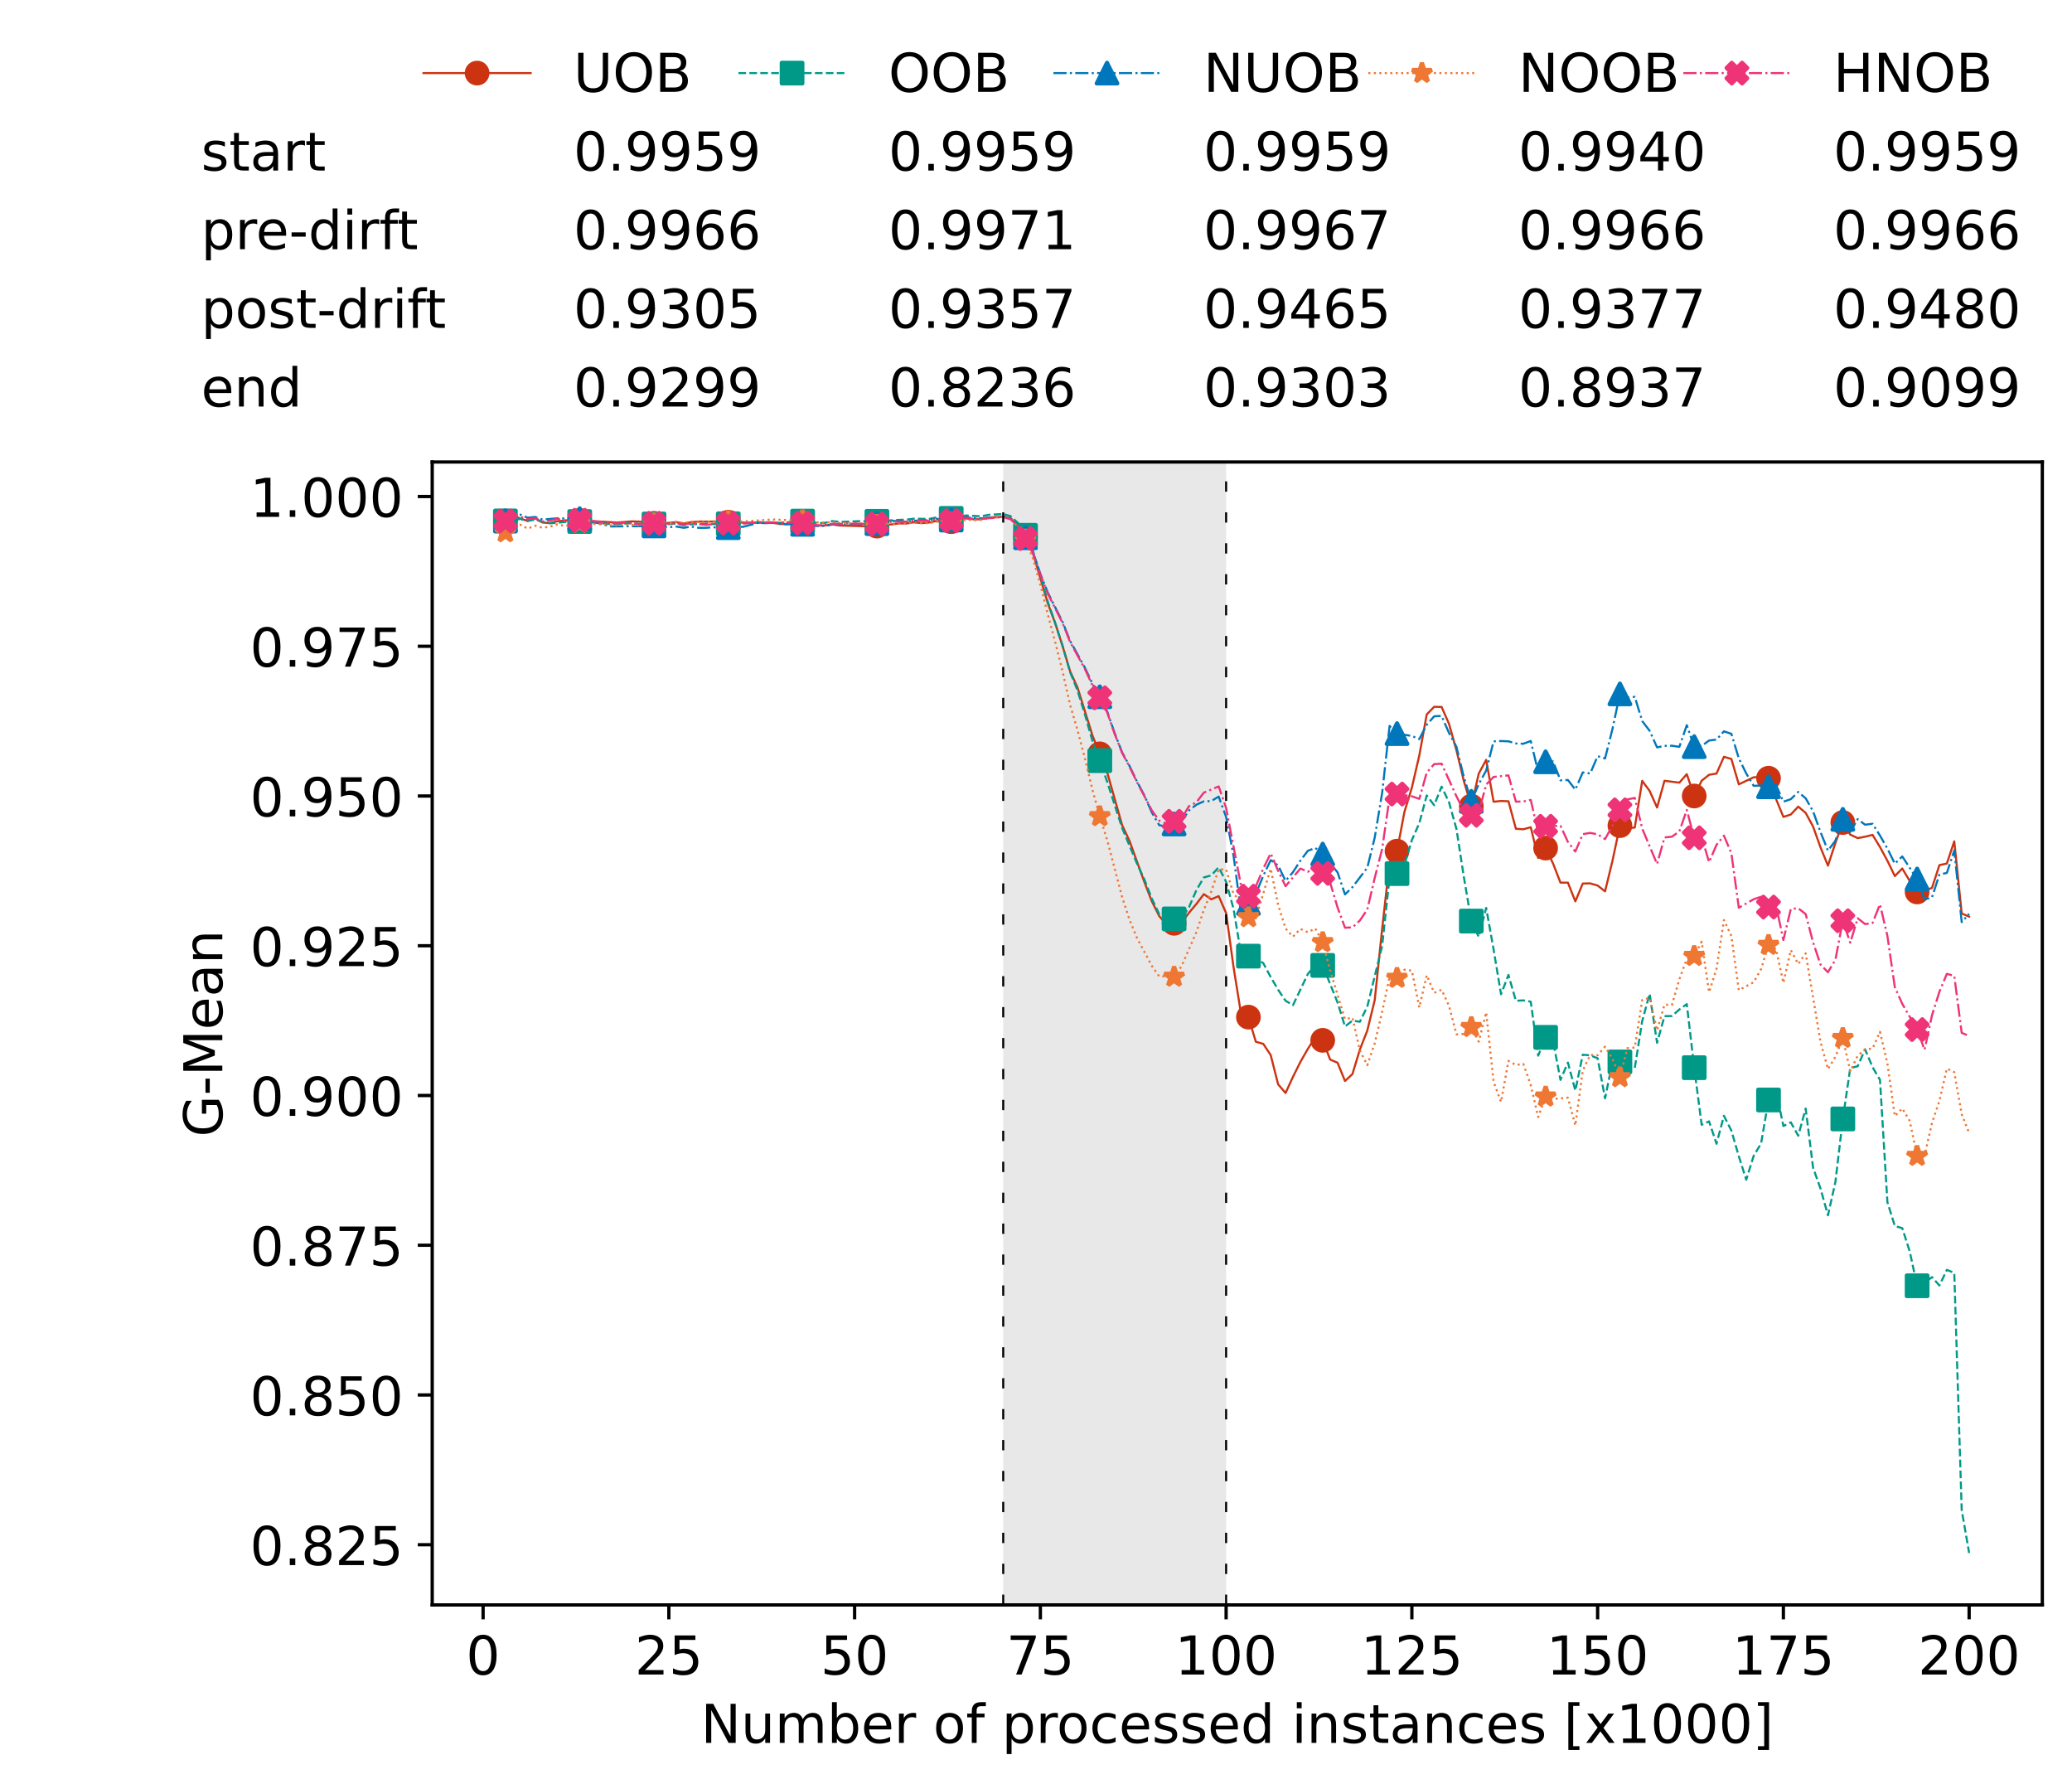 <?xml version="1.0" encoding="utf-8" standalone="no"?>
<!DOCTYPE svg PUBLIC "-//W3C//DTD SVG 1.1//EN"
  "http://www.w3.org/Graphics/SVG/1.1/DTD/svg11.dtd">
<!-- Created with matplotlib (https://matplotlib.org/) -->
<svg height="432.615pt" version="1.1" viewBox="0 0 502.65 432.615" width="502.65pt" xmlns="http://www.w3.org/2000/svg" xmlns:xlink="http://www.w3.org/1999/xlink">
 <defs>
  <style type="text/css">*{stroke-linecap:butt;stroke-linejoin:round;}</style>
 </defs>
 <g id="figure_1">
  <g id="patch_1">
   <path d="M 0 432.615 
L 502.65 432.615 
L 502.65 0 
L 0 0 
z
" style="fill:#ffffff;"/>
  </g>
  <g id="axes_1">
   <g id="patch_2">
    <path d="M 104.85 389.252 
L 495.45 389.252 
L 495.45 112.052 
L 104.85 112.052 
z
" style="fill:#ffffff;"/>
   </g>
   <g id="patch_3">
    <path clip-path="url(#p11842f6f0f)" d="M 297.446 389.252 
L 297.446 112.052 
L 243.372 112.052 
L 243.372 389.252 
z
" style="fill:#d3d3d3;opacity:0.5;"/>
   </g>
   <g id="matplotlib.axis_1">
    <g id="xtick_1">
     <g id="line2d_1">
      <defs>
       <path d="M 0 0 
L 0 3.5 
" id="m4eb2a5c7ea" style="stroke:#000000;stroke-width:0.8;"/>
      </defs>
      <g>
       <use style="stroke:#000000;stroke-width:0.8;" x="117.197" xlink:href="#m4eb2a5c7ea" y="389.252"/>
      </g>
     </g>
     <g id="text_1">
      <!-- 0 -->
      <g transform="translate(113.061 406.13)scale(0.13 -0.13)">
       <defs>
        <path d="M 31.781 66.406 
Q 24.172 66.406 20.328 58.906 
Q 16.5 51.422 16.5 36.375 
Q 16.5 21.391 20.328 13.891 
Q 24.172 6.391 31.781 6.391 
Q 39.453 6.391 43.281 13.891 
Q 47.125 21.391 47.125 36.375 
Q 47.125 51.422 43.281 58.906 
Q 39.453 66.406 31.781 66.406 
z
M 31.781 74.219 
Q 44.047 74.219 50.516 64.516 
Q 56.984 54.828 56.984 36.375 
Q 56.984 17.969 50.516 8.266 
Q 44.047 -1.422 31.781 -1.422 
Q 19.531 -1.422 13.062 8.266 
Q 6.594 17.969 6.594 36.375 
Q 6.594 54.828 13.062 64.516 
Q 19.531 74.219 31.781 74.219 
z
" id="DejaVuSans-48"/>
       </defs>
       <use xlink:href="#DejaVuSans-48"/>
      </g>
     </g>
    </g>
    <g id="xtick_2">
     <g id="line2d_2">
      <g>
       <use style="stroke:#000000;stroke-width:0.8;" x="162.259" xlink:href="#m4eb2a5c7ea" y="389.252"/>
      </g>
     </g>
     <g id="text_2">
      <!-- 25 -->
      <g transform="translate(153.988 406.13)scale(0.13 -0.13)">
       <defs>
        <path d="M 19.188 8.297 
L 53.609 8.297 
L 53.609 0 
L 7.328 0 
L 7.328 8.297 
Q 12.938 14.109 22.625 23.891 
Q 32.328 33.688 34.812 36.531 
Q 39.547 41.844 41.422 45.531 
Q 43.312 49.219 43.312 52.781 
Q 43.312 58.594 39.234 62.25 
Q 35.156 65.922 28.609 65.922 
Q 23.969 65.922 18.812 64.312 
Q 13.672 62.703 7.812 59.422 
L 7.812 69.391 
Q 13.766 71.781 18.938 73 
Q 24.125 74.219 28.422 74.219 
Q 39.75 74.219 46.484 68.547 
Q 53.219 62.891 53.219 53.422 
Q 53.219 48.922 51.531 44.891 
Q 49.859 40.875 45.406 35.406 
Q 44.188 33.984 37.641 27.219 
Q 31.109 20.453 19.188 8.297 
z
" id="DejaVuSans-50"/>
        <path d="M 10.797 72.906 
L 49.516 72.906 
L 49.516 64.594 
L 19.828 64.594 
L 19.828 46.734 
Q 21.969 47.469 24.109 47.828 
Q 26.266 48.188 28.422 48.188 
Q 40.625 48.188 47.75 41.5 
Q 54.891 34.812 54.891 23.391 
Q 54.891 11.625 47.562 5.094 
Q 40.234 -1.422 26.906 -1.422 
Q 22.312 -1.422 17.547 -0.641 
Q 12.797 0.141 7.719 1.703 
L 7.719 11.625 
Q 12.109 9.234 16.797 8.062 
Q 21.484 6.891 26.703 6.891 
Q 35.156 6.891 40.078 11.328 
Q 45.016 15.766 45.016 23.391 
Q 45.016 31 40.078 35.438 
Q 35.156 39.891 26.703 39.891 
Q 22.75 39.891 18.812 39.016 
Q 14.891 38.141 10.797 36.281 
z
" id="DejaVuSans-53"/>
       </defs>
       <use xlink:href="#DejaVuSans-50"/>
       <use x="63.623" xlink:href="#DejaVuSans-53"/>
      </g>
     </g>
    </g>
    <g id="xtick_3">
     <g id="line2d_3">
      <g>
       <use style="stroke:#000000;stroke-width:0.8;" x="207.322" xlink:href="#m4eb2a5c7ea" y="389.252"/>
      </g>
     </g>
     <g id="text_3">
      <!-- 50 -->
      <g transform="translate(199.05 406.13)scale(0.13 -0.13)">
       <use xlink:href="#DejaVuSans-53"/>
       <use x="63.623" xlink:href="#DejaVuSans-48"/>
      </g>
     </g>
    </g>
    <g id="xtick_4">
     <g id="line2d_4">
      <g>
       <use style="stroke:#000000;stroke-width:0.8;" x="252.384" xlink:href="#m4eb2a5c7ea" y="389.252"/>
      </g>
     </g>
     <g id="text_4">
      <!-- 75 -->
      <g transform="translate(244.113 406.13)scale(0.13 -0.13)">
       <defs>
        <path d="M 8.203 72.906 
L 55.078 72.906 
L 55.078 68.703 
L 28.609 0 
L 18.312 0 
L 43.219 64.594 
L 8.203 64.594 
z
" id="DejaVuSans-55"/>
       </defs>
       <use xlink:href="#DejaVuSans-55"/>
       <use x="63.623" xlink:href="#DejaVuSans-53"/>
      </g>
     </g>
    </g>
    <g id="xtick_5">
     <g id="line2d_5">
      <g>
       <use style="stroke:#000000;stroke-width:0.8;" x="297.446" xlink:href="#m4eb2a5c7ea" y="389.252"/>
      </g>
     </g>
     <g id="text_5">
      <!-- 100 -->
      <g transform="translate(285.039 406.13)scale(0.13 -0.13)">
       <defs>
        <path d="M 12.406 8.297 
L 28.516 8.297 
L 28.516 63.922 
L 10.984 60.406 
L 10.984 69.391 
L 28.422 72.906 
L 38.281 72.906 
L 38.281 8.297 
L 54.391 8.297 
L 54.391 0 
L 12.406 0 
z
" id="DejaVuSans-49"/>
       </defs>
       <use xlink:href="#DejaVuSans-49"/>
       <use x="63.623" xlink:href="#DejaVuSans-48"/>
       <use x="127.246" xlink:href="#DejaVuSans-48"/>
      </g>
     </g>
    </g>
    <g id="xtick_6">
     <g id="line2d_6">
      <g>
       <use style="stroke:#000000;stroke-width:0.8;" x="342.509" xlink:href="#m4eb2a5c7ea" y="389.252"/>
      </g>
     </g>
     <g id="text_6">
      <!-- 125 -->
      <g transform="translate(330.102 406.13)scale(0.13 -0.13)">
       <use xlink:href="#DejaVuSans-49"/>
       <use x="63.623" xlink:href="#DejaVuSans-50"/>
       <use x="127.246" xlink:href="#DejaVuSans-53"/>
      </g>
     </g>
    </g>
    <g id="xtick_7">
     <g id="line2d_7">
      <g>
       <use style="stroke:#000000;stroke-width:0.8;" x="387.571" xlink:href="#m4eb2a5c7ea" y="389.252"/>
      </g>
     </g>
     <g id="text_7">
      <!-- 150 -->
      <g transform="translate(375.164 406.13)scale(0.13 -0.13)">
       <use xlink:href="#DejaVuSans-49"/>
       <use x="63.623" xlink:href="#DejaVuSans-53"/>
       <use x="127.246" xlink:href="#DejaVuSans-48"/>
      </g>
     </g>
    </g>
    <g id="xtick_8">
     <g id="line2d_8">
      <g>
       <use style="stroke:#000000;stroke-width:0.8;" x="432.633" xlink:href="#m4eb2a5c7ea" y="389.252"/>
      </g>
     </g>
     <g id="text_8">
      <!-- 175 -->
      <g transform="translate(420.226 406.13)scale(0.13 -0.13)">
       <use xlink:href="#DejaVuSans-49"/>
       <use x="63.623" xlink:href="#DejaVuSans-55"/>
       <use x="127.246" xlink:href="#DejaVuSans-53"/>
      </g>
     </g>
    </g>
    <g id="xtick_9">
     <g id="line2d_9">
      <g>
       <use style="stroke:#000000;stroke-width:0.8;" x="477.695" xlink:href="#m4eb2a5c7ea" y="389.252"/>
      </g>
     </g>
     <g id="text_9">
      <!-- 200 -->
      <g transform="translate(465.289 406.13)scale(0.13 -0.13)">
       <use xlink:href="#DejaVuSans-50"/>
       <use x="63.623" xlink:href="#DejaVuSans-48"/>
       <use x="127.246" xlink:href="#DejaVuSans-48"/>
      </g>
     </g>
    </g>
    <g id="text_10">
     <!-- Number of processed instances [x1000] -->
     <g transform="translate(170.025 422.711)scale(0.13 -0.13)">
      <defs>
       <path d="M 9.812 72.906 
L 23.094 72.906 
L 55.422 11.922 
L 55.422 72.906 
L 64.984 72.906 
L 64.984 0 
L 51.703 0 
L 19.391 60.984 
L 19.391 0 
L 9.812 0 
z
" id="DejaVuSans-78"/>
       <path d="M 8.5 21.578 
L 8.5 54.688 
L 17.484 54.688 
L 17.484 21.922 
Q 17.484 14.156 20.5 10.266 
Q 23.531 6.391 29.594 6.391 
Q 36.859 6.391 41.078 11.031 
Q 45.312 15.672 45.312 23.688 
L 45.312 54.688 
L 54.297 54.688 
L 54.297 0 
L 45.312 0 
L 45.312 8.406 
Q 42.047 3.422 37.719 1 
Q 33.406 -1.422 27.688 -1.422 
Q 18.266 -1.422 13.375 4.438 
Q 8.5 10.297 8.5 21.578 
z
M 31.109 56 
z
" id="DejaVuSans-117"/>
       <path d="M 52 44.188 
Q 55.375 50.25 60.062 53.125 
Q 64.75 56 71.094 56 
Q 79.641 56 84.281 50.016 
Q 88.922 44.047 88.922 33.016 
L 88.922 0 
L 79.891 0 
L 79.891 32.719 
Q 79.891 40.578 77.094 44.375 
Q 74.312 48.188 68.609 48.188 
Q 61.625 48.188 57.562 43.547 
Q 53.516 38.922 53.516 30.906 
L 53.516 0 
L 44.484 0 
L 44.484 32.719 
Q 44.484 40.625 41.703 44.406 
Q 38.922 48.188 33.109 48.188 
Q 26.219 48.188 22.156 43.531 
Q 18.109 38.875 18.109 30.906 
L 18.109 0 
L 9.078 0 
L 9.078 54.688 
L 18.109 54.688 
L 18.109 46.188 
Q 21.188 51.219 25.484 53.609 
Q 29.781 56 35.688 56 
Q 41.656 56 45.828 52.969 
Q 50 49.953 52 44.188 
z
" id="DejaVuSans-109"/>
       <path d="M 48.688 27.297 
Q 48.688 37.203 44.609 42.844 
Q 40.531 48.484 33.406 48.484 
Q 26.266 48.484 22.188 42.844 
Q 18.109 37.203 18.109 27.297 
Q 18.109 17.391 22.188 11.75 
Q 26.266 6.109 33.406 6.109 
Q 40.531 6.109 44.609 11.75 
Q 48.688 17.391 48.688 27.297 
z
M 18.109 46.391 
Q 20.953 51.266 25.266 53.625 
Q 29.594 56 35.594 56 
Q 45.562 56 51.781 48.094 
Q 58.016 40.188 58.016 27.297 
Q 58.016 14.406 51.781 6.484 
Q 45.562 -1.422 35.594 -1.422 
Q 29.594 -1.422 25.266 0.953 
Q 20.953 3.328 18.109 8.203 
L 18.109 0 
L 9.078 0 
L 9.078 75.984 
L 18.109 75.984 
z
" id="DejaVuSans-98"/>
       <path d="M 56.203 29.594 
L 56.203 25.203 
L 14.891 25.203 
Q 15.484 15.922 20.484 11.062 
Q 25.484 6.203 34.422 6.203 
Q 39.594 6.203 44.453 7.469 
Q 49.312 8.734 54.109 11.281 
L 54.109 2.781 
Q 49.266 0.734 44.188 -0.344 
Q 39.109 -1.422 33.891 -1.422 
Q 20.797 -1.422 13.156 6.188 
Q 5.516 13.812 5.516 26.812 
Q 5.516 40.234 12.766 48.109 
Q 20.016 56 32.328 56 
Q 43.359 56 49.781 48.891 
Q 56.203 41.797 56.203 29.594 
z
M 47.219 32.234 
Q 47.125 39.594 43.094 43.984 
Q 39.062 48.391 32.422 48.391 
Q 24.906 48.391 20.391 44.141 
Q 15.875 39.891 15.188 32.172 
z
" id="DejaVuSans-101"/>
       <path d="M 41.109 46.297 
Q 39.594 47.172 37.812 47.578 
Q 36.031 48 33.891 48 
Q 26.266 48 22.188 43.047 
Q 18.109 38.094 18.109 28.812 
L 18.109 0 
L 9.078 0 
L 9.078 54.688 
L 18.109 54.688 
L 18.109 46.188 
Q 20.953 51.172 25.484 53.578 
Q 30.031 56 36.531 56 
Q 37.453 56 38.578 55.875 
Q 39.703 55.766 41.062 55.516 
z
" id="DejaVuSans-114"/>
       <path id="DejaVuSans-32"/>
       <path d="M 30.609 48.391 
Q 23.391 48.391 19.188 42.75 
Q 14.984 37.109 14.984 27.297 
Q 14.984 17.484 19.156 11.844 
Q 23.344 6.203 30.609 6.203 
Q 37.797 6.203 41.984 11.859 
Q 46.188 17.531 46.188 27.297 
Q 46.188 37.016 41.984 42.703 
Q 37.797 48.391 30.609 48.391 
z
M 30.609 56 
Q 42.328 56 49.016 48.375 
Q 55.719 40.766 55.719 27.297 
Q 55.719 13.875 49.016 6.219 
Q 42.328 -1.422 30.609 -1.422 
Q 18.844 -1.422 12.172 6.219 
Q 5.516 13.875 5.516 27.297 
Q 5.516 40.766 12.172 48.375 
Q 18.844 56 30.609 56 
z
" id="DejaVuSans-111"/>
       <path d="M 37.109 75.984 
L 37.109 68.5 
L 28.516 68.5 
Q 23.688 68.5 21.797 66.547 
Q 19.922 64.594 19.922 59.516 
L 19.922 54.688 
L 34.719 54.688 
L 34.719 47.703 
L 19.922 47.703 
L 19.922 0 
L 10.891 0 
L 10.891 47.703 
L 2.297 47.703 
L 2.297 54.688 
L 10.891 54.688 
L 10.891 58.5 
Q 10.891 67.625 15.141 71.797 
Q 19.391 75.984 28.609 75.984 
z
" id="DejaVuSans-102"/>
       <path d="M 18.109 8.203 
L 18.109 -20.797 
L 9.078 -20.797 
L 9.078 54.688 
L 18.109 54.688 
L 18.109 46.391 
Q 20.953 51.266 25.266 53.625 
Q 29.594 56 35.594 56 
Q 45.562 56 51.781 48.094 
Q 58.016 40.188 58.016 27.297 
Q 58.016 14.406 51.781 6.484 
Q 45.562 -1.422 35.594 -1.422 
Q 29.594 -1.422 25.266 0.953 
Q 20.953 3.328 18.109 8.203 
z
M 48.688 27.297 
Q 48.688 37.203 44.609 42.844 
Q 40.531 48.484 33.406 48.484 
Q 26.266 48.484 22.188 42.844 
Q 18.109 37.203 18.109 27.297 
Q 18.109 17.391 22.188 11.75 
Q 26.266 6.109 33.406 6.109 
Q 40.531 6.109 44.609 11.75 
Q 48.688 17.391 48.688 27.297 
z
" id="DejaVuSans-112"/>
       <path d="M 48.781 52.594 
L 48.781 44.188 
Q 44.969 46.297 41.141 47.344 
Q 37.312 48.391 33.406 48.391 
Q 24.656 48.391 19.812 42.844 
Q 14.984 37.312 14.984 27.297 
Q 14.984 17.281 19.812 11.734 
Q 24.656 6.203 33.406 6.203 
Q 37.312 6.203 41.141 7.25 
Q 44.969 8.297 48.781 10.406 
L 48.781 2.094 
Q 45.016 0.344 40.984 -0.531 
Q 36.969 -1.422 32.422 -1.422 
Q 20.062 -1.422 12.781 6.344 
Q 5.516 14.109 5.516 27.297 
Q 5.516 40.672 12.859 48.328 
Q 20.219 56 33.016 56 
Q 37.156 56 41.109 55.141 
Q 45.062 54.297 48.781 52.594 
z
" id="DejaVuSans-99"/>
       <path d="M 44.281 53.078 
L 44.281 44.578 
Q 40.484 46.531 36.375 47.5 
Q 32.281 48.484 27.875 48.484 
Q 21.188 48.484 17.844 46.438 
Q 14.5 44.391 14.5 40.281 
Q 14.5 37.156 16.891 35.375 
Q 19.281 33.594 26.516 31.984 
L 29.594 31.297 
Q 39.156 29.25 43.188 25.516 
Q 47.219 21.781 47.219 15.094 
Q 47.219 7.469 41.188 3.016 
Q 35.156 -1.422 24.609 -1.422 
Q 20.219 -1.422 15.453 -0.562 
Q 10.688 0.297 5.422 2 
L 5.422 11.281 
Q 10.406 8.688 15.234 7.391 
Q 20.062 6.109 24.812 6.109 
Q 31.156 6.109 34.562 8.281 
Q 37.984 10.453 37.984 14.406 
Q 37.984 18.062 35.516 20.016 
Q 33.062 21.969 24.703 23.781 
L 21.578 24.516 
Q 13.234 26.266 9.516 29.906 
Q 5.812 33.547 5.812 39.891 
Q 5.812 47.609 11.281 51.797 
Q 16.75 56 26.812 56 
Q 31.781 56 36.172 55.266 
Q 40.578 54.547 44.281 53.078 
z
" id="DejaVuSans-115"/>
       <path d="M 45.406 46.391 
L 45.406 75.984 
L 54.391 75.984 
L 54.391 0 
L 45.406 0 
L 45.406 8.203 
Q 42.578 3.328 38.25 0.953 
Q 33.938 -1.422 27.875 -1.422 
Q 17.969 -1.422 11.734 6.484 
Q 5.516 14.406 5.516 27.297 
Q 5.516 40.188 11.734 48.094 
Q 17.969 56 27.875 56 
Q 33.938 56 38.25 53.625 
Q 42.578 51.266 45.406 46.391 
z
M 14.797 27.297 
Q 14.797 17.391 18.875 11.75 
Q 22.953 6.109 30.078 6.109 
Q 37.203 6.109 41.297 11.75 
Q 45.406 17.391 45.406 27.297 
Q 45.406 37.203 41.297 42.844 
Q 37.203 48.484 30.078 48.484 
Q 22.953 48.484 18.875 42.844 
Q 14.797 37.203 14.797 27.297 
z
" id="DejaVuSans-100"/>
       <path d="M 9.422 54.688 
L 18.406 54.688 
L 18.406 0 
L 9.422 0 
z
M 9.422 75.984 
L 18.406 75.984 
L 18.406 64.594 
L 9.422 64.594 
z
" id="DejaVuSans-105"/>
       <path d="M 54.891 33.016 
L 54.891 0 
L 45.906 0 
L 45.906 32.719 
Q 45.906 40.484 42.875 44.328 
Q 39.844 48.188 33.797 48.188 
Q 26.516 48.188 22.312 43.547 
Q 18.109 38.922 18.109 30.906 
L 18.109 0 
L 9.078 0 
L 9.078 54.688 
L 18.109 54.688 
L 18.109 46.188 
Q 21.344 51.125 25.703 53.562 
Q 30.078 56 35.797 56 
Q 45.219 56 50.047 50.172 
Q 54.891 44.344 54.891 33.016 
z
" id="DejaVuSans-110"/>
       <path d="M 18.312 70.219 
L 18.312 54.688 
L 36.812 54.688 
L 36.812 47.703 
L 18.312 47.703 
L 18.312 18.016 
Q 18.312 11.328 20.141 9.422 
Q 21.969 7.516 27.594 7.516 
L 36.812 7.516 
L 36.812 0 
L 27.594 0 
Q 17.188 0 13.234 3.875 
Q 9.281 7.766 9.281 18.016 
L 9.281 47.703 
L 2.688 47.703 
L 2.688 54.688 
L 9.281 54.688 
L 9.281 70.219 
z
" id="DejaVuSans-116"/>
       <path d="M 34.281 27.484 
Q 23.391 27.484 19.188 25 
Q 14.984 22.516 14.984 16.5 
Q 14.984 11.719 18.141 8.906 
Q 21.297 6.109 26.703 6.109 
Q 34.188 6.109 38.703 11.406 
Q 43.219 16.703 43.219 25.484 
L 43.219 27.484 
z
M 52.203 31.203 
L 52.203 0 
L 43.219 0 
L 43.219 8.297 
Q 40.141 3.328 35.547 0.953 
Q 30.953 -1.422 24.312 -1.422 
Q 15.922 -1.422 10.953 3.297 
Q 6 8.016 6 15.922 
Q 6 25.141 12.172 29.828 
Q 18.359 34.516 30.609 34.516 
L 43.219 34.516 
L 43.219 35.406 
Q 43.219 41.609 39.141 45 
Q 35.062 48.391 27.688 48.391 
Q 23 48.391 18.547 47.266 
Q 14.109 46.141 10.016 43.891 
L 10.016 52.203 
Q 14.938 54.109 19.578 55.047 
Q 24.219 56 28.609 56 
Q 40.484 56 46.344 49.844 
Q 52.203 43.703 52.203 31.203 
z
" id="DejaVuSans-97"/>
       <path d="M 8.594 75.984 
L 29.297 75.984 
L 29.297 69 
L 17.578 69 
L 17.578 -6.203 
L 29.297 -6.203 
L 29.297 -13.188 
L 8.594 -13.188 
z
" id="DejaVuSans-91"/>
       <path d="M 54.891 54.688 
L 35.109 28.078 
L 55.906 0 
L 45.312 0 
L 29.391 21.484 
L 13.484 0 
L 2.875 0 
L 24.125 28.609 
L 4.688 54.688 
L 15.281 54.688 
L 29.781 35.203 
L 44.281 54.688 
z
" id="DejaVuSans-120"/>
       <path d="M 30.422 75.984 
L 30.422 -13.188 
L 9.719 -13.188 
L 9.719 -6.203 
L 21.391 -6.203 
L 21.391 69 
L 9.719 69 
L 9.719 75.984 
z
" id="DejaVuSans-93"/>
      </defs>
      <use xlink:href="#DejaVuSans-78"/>
      <use x="74.805" xlink:href="#DejaVuSans-117"/>
      <use x="138.184" xlink:href="#DejaVuSans-109"/>
      <use x="235.596" xlink:href="#DejaVuSans-98"/>
      <use x="299.072" xlink:href="#DejaVuSans-101"/>
      <use x="360.596" xlink:href="#DejaVuSans-114"/>
      <use x="401.709" xlink:href="#DejaVuSans-32"/>
      <use x="433.496" xlink:href="#DejaVuSans-111"/>
      <use x="494.678" xlink:href="#DejaVuSans-102"/>
      <use x="529.883" xlink:href="#DejaVuSans-32"/>
      <use x="561.67" xlink:href="#DejaVuSans-112"/>
      <use x="625.146" xlink:href="#DejaVuSans-114"/>
      <use x="664.01" xlink:href="#DejaVuSans-111"/>
      <use x="725.191" xlink:href="#DejaVuSans-99"/>
      <use x="780.172" xlink:href="#DejaVuSans-101"/>
      <use x="841.695" xlink:href="#DejaVuSans-115"/>
      <use x="893.795" xlink:href="#DejaVuSans-115"/>
      <use x="945.895" xlink:href="#DejaVuSans-101"/>
      <use x="1007.418" xlink:href="#DejaVuSans-100"/>
      <use x="1070.895" xlink:href="#DejaVuSans-32"/>
      <use x="1102.682" xlink:href="#DejaVuSans-105"/>
      <use x="1130.465" xlink:href="#DejaVuSans-110"/>
      <use x="1193.844" xlink:href="#DejaVuSans-115"/>
      <use x="1245.943" xlink:href="#DejaVuSans-116"/>
      <use x="1285.152" xlink:href="#DejaVuSans-97"/>
      <use x="1346.432" xlink:href="#DejaVuSans-110"/>
      <use x="1409.811" xlink:href="#DejaVuSans-99"/>
      <use x="1464.791" xlink:href="#DejaVuSans-101"/>
      <use x="1526.314" xlink:href="#DejaVuSans-115"/>
      <use x="1578.414" xlink:href="#DejaVuSans-32"/>
      <use x="1610.201" xlink:href="#DejaVuSans-91"/>
      <use x="1649.215" xlink:href="#DejaVuSans-120"/>
      <use x="1708.395" xlink:href="#DejaVuSans-49"/>
      <use x="1772.018" xlink:href="#DejaVuSans-48"/>
      <use x="1835.641" xlink:href="#DejaVuSans-48"/>
      <use x="1899.264" xlink:href="#DejaVuSans-48"/>
      <use x="1962.887" xlink:href="#DejaVuSans-93"/>
     </g>
    </g>
   </g>
   <g id="matplotlib.axis_2">
    <g id="ytick_1">
     <g id="line2d_10">
      <defs>
       <path d="M 0 0 
L -3.5 0 
" id="m5aa54971c8" style="stroke:#000000;stroke-width:0.8;"/>
      </defs>
      <g>
       <use style="stroke:#000000;stroke-width:0.8;" x="104.85" xlink:href="#m5aa54971c8" y="374.65"/>
      </g>
     </g>
     <g id="text_11">
      <!-- 0.825 -->
      <g transform="translate(60.633 379.589)scale(0.13 -0.13)">
       <defs>
        <path d="M 10.688 12.406 
L 21 12.406 
L 21 0 
L 10.688 0 
z
" id="DejaVuSans-46"/>
        <path d="M 31.781 34.625 
Q 24.75 34.625 20.719 30.859 
Q 16.703 27.094 16.703 20.516 
Q 16.703 13.922 20.719 10.156 
Q 24.75 6.391 31.781 6.391 
Q 38.812 6.391 42.859 10.172 
Q 46.922 13.969 46.922 20.516 
Q 46.922 27.094 42.891 30.859 
Q 38.875 34.625 31.781 34.625 
z
M 21.922 38.812 
Q 15.578 40.375 12.031 44.719 
Q 8.5 49.078 8.5 55.328 
Q 8.5 64.062 14.719 69.141 
Q 20.953 74.219 31.781 74.219 
Q 42.672 74.219 48.875 69.141 
Q 55.078 64.062 55.078 55.328 
Q 55.078 49.078 51.531 44.719 
Q 48 40.375 41.703 38.812 
Q 48.828 37.156 52.797 32.312 
Q 56.781 27.484 56.781 20.516 
Q 56.781 9.906 50.312 4.234 
Q 43.844 -1.422 31.781 -1.422 
Q 19.734 -1.422 13.25 4.234 
Q 6.781 9.906 6.781 20.516 
Q 6.781 27.484 10.781 32.312 
Q 14.797 37.156 21.922 38.812 
z
M 18.312 54.391 
Q 18.312 48.734 21.844 45.562 
Q 25.391 42.391 31.781 42.391 
Q 38.141 42.391 41.719 45.562 
Q 45.312 48.734 45.312 54.391 
Q 45.312 60.062 41.719 63.234 
Q 38.141 66.406 31.781 66.406 
Q 25.391 66.406 21.844 63.234 
Q 18.312 60.062 18.312 54.391 
z
" id="DejaVuSans-56"/>
       </defs>
       <use xlink:href="#DejaVuSans-48"/>
       <use x="63.623" xlink:href="#DejaVuSans-46"/>
       <use x="95.41" xlink:href="#DejaVuSans-56"/>
       <use x="159.033" xlink:href="#DejaVuSans-50"/>
       <use x="222.656" xlink:href="#DejaVuSans-53"/>
      </g>
     </g>
    </g>
    <g id="ytick_2">
     <g id="line2d_11">
      <g>
       <use style="stroke:#000000;stroke-width:0.8;" x="104.85" xlink:href="#m5aa54971c8" y="338.332"/>
      </g>
     </g>
     <g id="text_12">
      <!-- 0.850 -->
      <g transform="translate(60.633 343.271)scale(0.13 -0.13)">
       <use xlink:href="#DejaVuSans-48"/>
       <use x="63.623" xlink:href="#DejaVuSans-46"/>
       <use x="95.41" xlink:href="#DejaVuSans-56"/>
       <use x="159.033" xlink:href="#DejaVuSans-53"/>
       <use x="222.656" xlink:href="#DejaVuSans-48"/>
      </g>
     </g>
    </g>
    <g id="ytick_3">
     <g id="line2d_12">
      <g>
       <use style="stroke:#000000;stroke-width:0.8;" x="104.85" xlink:href="#m5aa54971c8" y="302.013"/>
      </g>
     </g>
     <g id="text_13">
      <!-- 0.875 -->
      <g transform="translate(60.633 306.952)scale(0.13 -0.13)">
       <use xlink:href="#DejaVuSans-48"/>
       <use x="63.623" xlink:href="#DejaVuSans-46"/>
       <use x="95.41" xlink:href="#DejaVuSans-56"/>
       <use x="159.033" xlink:href="#DejaVuSans-55"/>
       <use x="222.656" xlink:href="#DejaVuSans-53"/>
      </g>
     </g>
    </g>
    <g id="ytick_4">
     <g id="line2d_13">
      <g>
       <use style="stroke:#000000;stroke-width:0.8;" x="104.85" xlink:href="#m5aa54971c8" y="265.695"/>
      </g>
     </g>
     <g id="text_14">
      <!-- 0.900 -->
      <g transform="translate(60.633 270.634)scale(0.13 -0.13)">
       <defs>
        <path d="M 10.984 1.516 
L 10.984 10.5 
Q 14.703 8.734 18.5 7.812 
Q 22.312 6.891 25.984 6.891 
Q 35.75 6.891 40.891 13.453 
Q 46.047 20.016 46.781 33.406 
Q 43.953 29.203 39.594 26.953 
Q 35.25 24.703 29.984 24.703 
Q 19.047 24.703 12.672 31.312 
Q 6.297 37.938 6.297 49.422 
Q 6.297 60.641 12.938 67.422 
Q 19.578 74.219 30.609 74.219 
Q 43.266 74.219 49.922 64.516 
Q 56.594 54.828 56.594 36.375 
Q 56.594 19.141 48.406 8.859 
Q 40.234 -1.422 26.422 -1.422 
Q 22.703 -1.422 18.891 -0.688 
Q 15.094 0.047 10.984 1.516 
z
M 30.609 32.422 
Q 37.25 32.422 41.125 36.953 
Q 45.016 41.5 45.016 49.422 
Q 45.016 57.281 41.125 61.844 
Q 37.25 66.406 30.609 66.406 
Q 23.969 66.406 20.094 61.844 
Q 16.219 57.281 16.219 49.422 
Q 16.219 41.5 20.094 36.953 
Q 23.969 32.422 30.609 32.422 
z
" id="DejaVuSans-57"/>
       </defs>
       <use xlink:href="#DejaVuSans-48"/>
       <use x="63.623" xlink:href="#DejaVuSans-46"/>
       <use x="95.41" xlink:href="#DejaVuSans-57"/>
       <use x="159.033" xlink:href="#DejaVuSans-48"/>
       <use x="222.656" xlink:href="#DejaVuSans-48"/>
      </g>
     </g>
    </g>
    <g id="ytick_5">
     <g id="line2d_14">
      <g>
       <use style="stroke:#000000;stroke-width:0.8;" x="104.85" xlink:href="#m5aa54971c8" y="229.376"/>
      </g>
     </g>
     <g id="text_15">
      <!-- 0.925 -->
      <g transform="translate(60.633 234.315)scale(0.13 -0.13)">
       <use xlink:href="#DejaVuSans-48"/>
       <use x="63.623" xlink:href="#DejaVuSans-46"/>
       <use x="95.41" xlink:href="#DejaVuSans-57"/>
       <use x="159.033" xlink:href="#DejaVuSans-50"/>
       <use x="222.656" xlink:href="#DejaVuSans-53"/>
      </g>
     </g>
    </g>
    <g id="ytick_6">
     <g id="line2d_15">
      <g>
       <use style="stroke:#000000;stroke-width:0.8;" x="104.85" xlink:href="#m5aa54971c8" y="193.058"/>
      </g>
     </g>
     <g id="text_16">
      <!-- 0.950 -->
      <g transform="translate(60.633 197.997)scale(0.13 -0.13)">
       <use xlink:href="#DejaVuSans-48"/>
       <use x="63.623" xlink:href="#DejaVuSans-46"/>
       <use x="95.41" xlink:href="#DejaVuSans-57"/>
       <use x="159.033" xlink:href="#DejaVuSans-53"/>
       <use x="222.656" xlink:href="#DejaVuSans-48"/>
      </g>
     </g>
    </g>
    <g id="ytick_7">
     <g id="line2d_16">
      <g>
       <use style="stroke:#000000;stroke-width:0.8;" x="104.85" xlink:href="#m5aa54971c8" y="156.739"/>
      </g>
     </g>
     <g id="text_17">
      <!-- 0.975 -->
      <g transform="translate(60.633 161.678)scale(0.13 -0.13)">
       <use xlink:href="#DejaVuSans-48"/>
       <use x="63.623" xlink:href="#DejaVuSans-46"/>
       <use x="95.41" xlink:href="#DejaVuSans-57"/>
       <use x="159.033" xlink:href="#DejaVuSans-55"/>
       <use x="222.656" xlink:href="#DejaVuSans-53"/>
      </g>
     </g>
    </g>
    <g id="ytick_8">
     <g id="line2d_17">
      <g>
       <use style="stroke:#000000;stroke-width:0.8;" x="104.85" xlink:href="#m5aa54971c8" y="120.421"/>
      </g>
     </g>
     <g id="text_18">
      <!-- 1.000 -->
      <g transform="translate(60.633 125.36)scale(0.13 -0.13)">
       <use xlink:href="#DejaVuSans-49"/>
       <use x="63.623" xlink:href="#DejaVuSans-46"/>
       <use x="95.41" xlink:href="#DejaVuSans-48"/>
       <use x="159.033" xlink:href="#DejaVuSans-48"/>
       <use x="222.656" xlink:href="#DejaVuSans-48"/>
      </g>
     </g>
    </g>
    <g id="text_19">
     <!-- G-Mean -->
     <g transform="translate(53.93 275.744)rotate(-90)scale(0.13 -0.13)">
      <defs>
       <path d="M 59.516 10.406 
L 59.516 29.984 
L 43.406 29.984 
L 43.406 38.094 
L 69.281 38.094 
L 69.281 6.781 
Q 63.578 2.734 56.688 0.656 
Q 49.812 -1.422 42 -1.422 
Q 24.906 -1.422 15.25 8.562 
Q 5.609 18.562 5.609 36.375 
Q 5.609 54.25 15.25 64.234 
Q 24.906 74.219 42 74.219 
Q 49.125 74.219 55.547 72.453 
Q 61.969 70.703 67.391 67.281 
L 67.391 56.781 
Q 61.922 61.422 55.766 63.766 
Q 49.609 66.109 42.828 66.109 
Q 29.438 66.109 22.719 58.641 
Q 16.016 51.172 16.016 36.375 
Q 16.016 21.625 22.719 14.156 
Q 29.438 6.688 42.828 6.688 
Q 48.047 6.688 52.141 7.594 
Q 56.25 8.5 59.516 10.406 
z
" id="DejaVuSans-71"/>
       <path d="M 4.891 31.391 
L 31.203 31.391 
L 31.203 23.391 
L 4.891 23.391 
z
" id="DejaVuSans-45"/>
       <path d="M 9.812 72.906 
L 24.516 72.906 
L 43.109 23.297 
L 61.812 72.906 
L 76.516 72.906 
L 76.516 0 
L 66.891 0 
L 66.891 64.016 
L 48.094 14.016 
L 38.188 14.016 
L 19.391 64.016 
L 19.391 0 
L 9.812 0 
z
" id="DejaVuSans-77"/>
      </defs>
      <use xlink:href="#DejaVuSans-71"/>
      <use x="77.49" xlink:href="#DejaVuSans-45"/>
      <use x="113.574" xlink:href="#DejaVuSans-77"/>
      <use x="199.854" xlink:href="#DejaVuSans-101"/>
      <use x="261.377" xlink:href="#DejaVuSans-97"/>
      <use x="322.656" xlink:href="#DejaVuSans-110"/>
     </g>
    </g>
   </g>
   <g id="line2d_18"/>
   <g id="line2d_19"/>
   <g id="line2d_20"/>
   <g id="line2d_21"/>
   <g id="line2d_22"/>
   <g id="line2d_23">
    <path clip-path="url(#p11842f6f0f)" d="M 122.605 126.35 
L 124.407 124.84 
L 126.21 125.794 
L 128.012 126.328 
L 129.815 125.707 
L 131.617 126.739 
L 133.419 126.871 
L 135.222 126.409 
L 138.827 126.075 
L 149.642 126.743 
L 153.247 126.45 
L 155.049 126.507 
L 158.654 126.924 
L 160.457 126.998 
L 164.062 126.623 
L 165.864 126.993 
L 167.667 126.637 
L 169.469 126.493 
L 173.074 126.501 
L 174.877 126.732 
L 176.679 126.659 
L 180.284 126.748 
L 187.494 126.799 
L 189.297 127.087 
L 191.099 127.098 
L 192.902 126.733 
L 194.704 126.659 
L 196.507 126.949 
L 198.309 127.458 
L 200.112 127.458 
L 201.914 127.165 
L 203.717 127.451 
L 210.927 127.663 
L 212.729 127.598 
L 218.137 126.953 
L 219.939 126.96 
L 221.742 126.665 
L 223.544 126.875 
L 225.347 126.738 
L 227.149 126.371 
L 228.952 126.512 
L 230.754 126.522 
L 232.557 126.234 
L 234.359 125.73 
L 236.162 125.95 
L 237.964 125.951 
L 239.767 125.522 
L 243.372 125.302 
L 245.174 125.713 
L 246.976 127.371 
L 248.779 130.258 
L 250.581 134.188 
L 254.186 146.31 
L 255.989 151.175 
L 257.791 156.756 
L 259.594 162.816 
L 261.396 166.742 
L 265.001 178.327 
L 268.606 187.358 
L 272.211 200.126 
L 274.014 203.961 
L 277.619 213.932 
L 279.421 218.589 
L 281.224 222.189 
L 283.026 224.295 
L 284.829 223.93 
L 286.631 223.841 
L 288.434 221.379 
L 290.236 219.237 
L 292.039 216.862 
L 293.841 218.115 
L 295.644 217.345 
L 297.446 221.455 
L 299.249 234.565 
L 301.051 245.806 
L 302.854 246.687 
L 304.656 252.666 
L 306.459 253.17 
L 308.261 255.896 
L 310.064 262.991 
L 311.866 265.09 
L 313.669 261.163 
L 315.471 257.541 
L 317.274 254.389 
L 319.076 251.556 
L 320.879 252.316 
L 322.681 256.979 
L 324.484 257.752 
L 326.286 262.177 
L 328.089 260.503 
L 329.891 254.561 
L 331.694 249.955 
L 333.496 242.576 
L 335.299 225.277 
L 337.101 209.09 
L 338.904 206.433 
L 340.706 196.898 
L 342.509 191.014 
L 344.311 183.232 
L 346.114 173.272 
L 347.916 171.425 
L 349.719 171.463 
L 351.521 175.56 
L 353.324 181.993 
L 355.126 189.453 
L 356.928 195.507 
L 358.731 187.629 
L 360.533 184.295 
L 362.336 194.45 
L 364.138 194.265 
L 365.941 194.336 
L 367.743 201.008 
L 369.546 201.123 
L 371.348 200.637 
L 373.151 208.084 
L 374.953 205.687 
L 376.756 209.421 
L 378.558 214.07 
L 380.361 214.07 
L 382.163 218.617 
L 383.966 214.287 
L 385.768 214.25 
L 387.571 214.772 
L 389.373 216.184 
L 391.176 208.768 
L 392.978 200.247 
L 394.781 200.917 
L 396.583 200.696 
L 398.386 189.385 
L 400.188 191.824 
L 401.991 195.855 
L 403.793 189.366 
L 407.398 189.822 
L 409.201 187.76 
L 411.003 193.058 
L 412.806 189.354 
L 414.608 187.911 
L 416.411 187.617 
L 418.213 183.552 
L 420.016 184.073 
L 421.818 190.232 
L 425.423 188.519 
L 427.226 188.48 
L 429.028 188.747 
L 430.831 193.744 
L 432.633 198.127 
L 434.436 197.546 
L 436.238 195.634 
L 438.041 197.153 
L 439.843 200.476 
L 441.646 205.522 
L 443.448 209.95 
L 445.251 204.455 
L 447.053 199.488 
L 448.856 202.42 
L 450.658 203.266 
L 452.461 202.936 
L 454.263 202.485 
L 456.066 205.431 
L 457.868 208.752 
L 459.671 212.474 
L 461.473 210.642 
L 463.276 213.657 
L 465.078 216.324 
L 466.881 215.967 
L 468.683 215.352 
L 470.485 209.816 
L 472.288 209.441 
L 474.09 204.041 
L 475.893 221.548 
L 477.695 222.324 
L 477.695 222.324 
" style="fill:none;stroke:#cc3311;stroke-linecap:square;stroke-width:0.5;"/>
    <defs>
     <path d="M 0 2.5 
C 0.663 2.5 1.299 2.237 1.768 1.768 
C 2.237 1.299 2.5 0.663 2.5 0 
C 2.5 -0.663 2.237 -1.299 1.768 -1.768 
C 1.299 -2.237 0.663 -2.5 0 -2.5 
C -0.663 -2.5 -1.299 -2.237 -1.768 -1.768 
C -2.237 -1.299 -2.5 -0.663 -2.5 0 
C -2.5 0.663 -2.237 1.299 -1.768 1.768 
C -1.299 2.237 -0.663 2.5 0 2.5 
z
" id="mf3b481dc43" style="stroke:#cc3311;"/>
    </defs>
    <g clip-path="url(#p11842f6f0f)">
     <use style="fill:#cc3311;stroke:#cc3311;" x="122.605" xlink:href="#mf3b481dc43" y="126.35"/>
     <use style="fill:#cc3311;stroke:#cc3311;" x="140.629" xlink:href="#mf3b481dc43" y="126.204"/>
     <use style="fill:#cc3311;stroke:#cc3311;" x="158.654" xlink:href="#mf3b481dc43" y="126.924"/>
     <use style="fill:#cc3311;stroke:#cc3311;" x="176.679" xlink:href="#mf3b481dc43" y="126.659"/>
     <use style="fill:#cc3311;stroke:#cc3311;" x="194.704" xlink:href="#mf3b481dc43" y="126.659"/>
     <use style="fill:#cc3311;stroke:#cc3311;" x="212.729" xlink:href="#mf3b481dc43" y="127.598"/>
     <use style="fill:#cc3311;stroke:#cc3311;" x="230.754" xlink:href="#mf3b481dc43" y="126.522"/>
     <use style="fill:#cc3311;stroke:#cc3311;" x="248.779" xlink:href="#mf3b481dc43" y="130.258"/>
     <use style="fill:#cc3311;stroke:#cc3311;" x="266.804" xlink:href="#mf3b481dc43" y="182.834"/>
     <use style="fill:#cc3311;stroke:#cc3311;" x="284.829" xlink:href="#mf3b481dc43" y="223.93"/>
     <use style="fill:#cc3311;stroke:#cc3311;" x="302.854" xlink:href="#mf3b481dc43" y="246.687"/>
     <use style="fill:#cc3311;stroke:#cc3311;" x="320.879" xlink:href="#mf3b481dc43" y="252.316"/>
     <use style="fill:#cc3311;stroke:#cc3311;" x="338.904" xlink:href="#mf3b481dc43" y="206.433"/>
     <use style="fill:#cc3311;stroke:#cc3311;" x="356.928" xlink:href="#mf3b481dc43" y="195.507"/>
     <use style="fill:#cc3311;stroke:#cc3311;" x="374.953" xlink:href="#mf3b481dc43" y="205.687"/>
     <use style="fill:#cc3311;stroke:#cc3311;" x="392.978" xlink:href="#mf3b481dc43" y="200.247"/>
     <use style="fill:#cc3311;stroke:#cc3311;" x="411.003" xlink:href="#mf3b481dc43" y="193.058"/>
     <use style="fill:#cc3311;stroke:#cc3311;" x="429.028" xlink:href="#mf3b481dc43" y="188.747"/>
     <use style="fill:#cc3311;stroke:#cc3311;" x="447.053" xlink:href="#mf3b481dc43" y="199.488"/>
     <use style="fill:#cc3311;stroke:#cc3311;" x="465.078" xlink:href="#mf3b481dc43" y="216.324"/>
    </g>
   </g>
   <g id="line2d_24"/>
   <g id="line2d_25"/>
   <g id="line2d_26"/>
   <g id="line2d_27"/>
   <g id="line2d_28">
    <path clip-path="url(#p11842f6f0f)" d="M 122.605 126.35 
L 124.407 126.339 
L 126.21 125.825 
L 128.012 126.351 
L 129.815 126.027 
L 131.617 126.533 
L 133.419 126.903 
L 135.222 126.801 
L 138.827 126.384 
L 144.234 126.761 
L 147.839 127.074 
L 149.642 127.115 
L 153.247 126.866 
L 155.049 127.06 
L 162.259 127.087 
L 164.062 127.002 
L 165.864 127.373 
L 167.667 127.159 
L 171.272 127.022 
L 174.877 127.176 
L 176.679 127.033 
L 178.482 127.041 
L 183.889 126.685 
L 187.494 126.673 
L 189.297 126.817 
L 191.099 126.677 
L 192.902 126.385 
L 196.507 126.457 
L 198.309 126.887 
L 200.112 126.816 
L 201.914 126.375 
L 203.717 126.589 
L 209.124 126.37 
L 210.927 126.512 
L 214.532 126.298 
L 218.137 126.087 
L 219.939 126.019 
L 221.742 125.795 
L 225.347 125.871 
L 227.149 125.504 
L 228.952 125.718 
L 230.754 125.726 
L 232.557 125.436 
L 234.359 125.009 
L 237.964 125.227 
L 239.767 124.87 
L 243.372 124.652 
L 245.174 125.198 
L 246.976 126.856 
L 248.779 129.832 
L 250.581 133.597 
L 252.384 139.465 
L 254.186 145.953 
L 255.989 151.138 
L 257.791 156.698 
L 259.594 162.994 
L 261.396 167.474 
L 263.199 173.301 
L 265.001 179.653 
L 266.804 184.478 
L 268.606 189.642 
L 272.211 200.798 
L 275.816 209.417 
L 277.619 213.296 
L 279.421 217.953 
L 281.224 221.719 
L 283.026 222.816 
L 284.829 222.872 
L 286.631 222.668 
L 288.434 220.046 
L 290.236 215.905 
L 292.039 212.811 
L 293.841 212.317 
L 295.644 210.34 
L 297.446 213.864 
L 299.249 220.439 
L 301.051 231.292 
L 304.656 232.385 
L 306.459 233.597 
L 308.261 236.961 
L 310.064 240.054 
L 311.866 242.717 
L 313.669 243.787 
L 317.274 236.228 
L 319.076 234.032 
L 320.879 234.141 
L 324.484 243.16 
L 326.286 248.962 
L 328.089 247.537 
L 329.891 247.814 
L 331.694 244.136 
L 335.299 229.407 
L 337.101 212.762 
L 338.904 211.881 
L 340.706 209.751 
L 342.509 203.742 
L 344.311 199.654 
L 346.114 192.924 
L 347.916 195.294 
L 349.719 190.79 
L 351.521 194.579 
L 353.324 201.074 
L 355.126 212.747 
L 356.928 223.393 
L 358.731 227.23 
L 360.533 220.193 
L 362.336 230.295 
L 364.138 241.133 
L 365.941 236.457 
L 367.743 242.732 
L 369.546 242.624 
L 371.348 242.944 
L 373.151 256.031 
L 374.953 251.592 
L 376.756 252.493 
L 378.558 261.905 
L 380.361 257.706 
L 382.163 264.484 
L 383.966 255.805 
L 385.768 255.954 
L 387.571 256.66 
L 389.373 266.381 
L 391.176 257.549 
L 392.978 257.549 
L 394.781 259.305 
L 396.583 259.012 
L 398.386 247.649 
L 400.188 241.025 
L 401.991 252.916 
L 403.793 246.452 
L 405.596 246.418 
L 407.398 244.84 
L 409.201 243.535 
L 411.003 258.953 
L 412.806 272.795 
L 414.608 271.973 
L 416.411 277.403 
L 418.213 270.622 
L 420.016 274.202 
L 421.818 280.429 
L 423.621 286.118 
L 425.423 280.346 
L 427.226 277.323 
L 429.028 266.784 
L 430.831 264.445 
L 432.633 273.101 
L 434.436 272.206 
L 436.238 275.455 
L 438.041 268.859 
L 439.843 283.226 
L 441.646 288.282 
L 443.448 294.748 
L 445.251 286.688 
L 447.053 271.38 
L 448.856 259.045 
L 450.658 258.595 
L 452.461 254.501 
L 454.263 258.825 
L 456.066 261.902 
L 457.868 291.567 
L 459.671 297.353 
L 461.473 297.87 
L 463.276 303.49 
L 465.078 311.846 
L 466.881 311.138 
L 468.683 309.745 
L 470.485 311.77 
L 472.288 307.985 
L 474.09 308.713 
L 475.893 366.246 
L 477.695 376.652 
L 477.695 376.652 
" style="fill:none;stroke:#009988;stroke-dasharray:1.85,0.8;stroke-dashoffset:0;stroke-width:0.5;"/>
    <defs>
     <path d="M -2.5 2.5 
L 2.5 2.5 
L 2.5 -2.5 
L -2.5 -2.5 
z
" id="m1c15c3cc46" style="stroke:#009988;stroke-linejoin:miter;"/>
    </defs>
    <g clip-path="url(#p11842f6f0f)">
     <use style="fill:#009988;stroke:#009988;stroke-linejoin:miter;" x="122.605" xlink:href="#m1c15c3cc46" y="126.35"/>
     <use style="fill:#009988;stroke:#009988;stroke-linejoin:miter;" x="140.629" xlink:href="#m1c15c3cc46" y="126.485"/>
     <use style="fill:#009988;stroke:#009988;stroke-linejoin:miter;" x="158.654" xlink:href="#m1c15c3cc46" y="127.087"/>
     <use style="fill:#009988;stroke:#009988;stroke-linejoin:miter;" x="176.679" xlink:href="#m1c15c3cc46" y="127.033"/>
     <use style="fill:#009988;stroke:#009988;stroke-linejoin:miter;" x="194.704" xlink:href="#m1c15c3cc46" y="126.385"/>
     <use style="fill:#009988;stroke:#009988;stroke-linejoin:miter;" x="212.729" xlink:href="#m1c15c3cc46" y="126.443"/>
     <use style="fill:#009988;stroke:#009988;stroke-linejoin:miter;" x="230.754" xlink:href="#m1c15c3cc46" y="125.726"/>
     <use style="fill:#009988;stroke:#009988;stroke-linejoin:miter;" x="248.779" xlink:href="#m1c15c3cc46" y="129.832"/>
     <use style="fill:#009988;stroke:#009988;stroke-linejoin:miter;" x="266.804" xlink:href="#m1c15c3cc46" y="184.478"/>
     <use style="fill:#009988;stroke:#009988;stroke-linejoin:miter;" x="284.829" xlink:href="#m1c15c3cc46" y="222.872"/>
     <use style="fill:#009988;stroke:#009988;stroke-linejoin:miter;" x="302.854" xlink:href="#m1c15c3cc46" y="231.895"/>
     <use style="fill:#009988;stroke:#009988;stroke-linejoin:miter;" x="320.879" xlink:href="#m1c15c3cc46" y="234.141"/>
     <use style="fill:#009988;stroke:#009988;stroke-linejoin:miter;" x="338.904" xlink:href="#m1c15c3cc46" y="211.881"/>
     <use style="fill:#009988;stroke:#009988;stroke-linejoin:miter;" x="356.928" xlink:href="#m1c15c3cc46" y="223.393"/>
     <use style="fill:#009988;stroke:#009988;stroke-linejoin:miter;" x="374.953" xlink:href="#m1c15c3cc46" y="251.592"/>
     <use style="fill:#009988;stroke:#009988;stroke-linejoin:miter;" x="392.978" xlink:href="#m1c15c3cc46" y="257.549"/>
     <use style="fill:#009988;stroke:#009988;stroke-linejoin:miter;" x="411.003" xlink:href="#m1c15c3cc46" y="258.953"/>
     <use style="fill:#009988;stroke:#009988;stroke-linejoin:miter;" x="429.028" xlink:href="#m1c15c3cc46" y="266.784"/>
     <use style="fill:#009988;stroke:#009988;stroke-linejoin:miter;" x="447.053" xlink:href="#m1c15c3cc46" y="271.38"/>
     <use style="fill:#009988;stroke:#009988;stroke-linejoin:miter;" x="465.078" xlink:href="#m1c15c3cc46" y="311.846"/>
    </g>
   </g>
   <g id="line2d_29"/>
   <g id="line2d_30"/>
   <g id="line2d_31"/>
   <g id="line2d_32"/>
   <g id="line2d_33">
    <path clip-path="url(#p11842f6f0f)" d="M 122.605 126.35 
L 124.407 124.84 
L 126.21 124.826 
L 128.012 125.564 
L 129.815 125.376 
L 131.617 126.018 
L 135.222 125.701 
L 137.024 125.75 
L 138.827 125.634 
L 140.629 125.792 
L 144.234 126.677 
L 146.037 127.056 
L 147.839 127.688 
L 153.247 127.632 
L 160.457 127.627 
L 162.259 127.855 
L 164.062 127.706 
L 165.864 128.011 
L 167.667 127.716 
L 169.469 128.008 
L 171.272 128.011 
L 173.074 127.87 
L 174.877 128.032 
L 176.679 127.97 
L 178.482 127.788 
L 180.284 127.768 
L 183.889 126.82 
L 185.692 126.884 
L 187.494 126.797 
L 189.297 127.084 
L 191.099 127.167 
L 192.902 127.093 
L 194.704 127.169 
L 196.507 127.458 
L 198.309 127.59 
L 200.112 127.517 
L 201.914 127.221 
L 203.717 127.293 
L 205.519 127.073 
L 209.124 127.214 
L 212.729 126.999 
L 214.532 126.78 
L 216.334 126.31 
L 219.939 126.519 
L 221.742 126.293 
L 223.544 126.286 
L 225.347 126.127 
L 227.149 125.829 
L 228.952 126.041 
L 230.754 126.127 
L 234.359 125.412 
L 236.162 125.635 
L 237.964 125.707 
L 243.372 125.276 
L 245.174 125.763 
L 246.976 127.481 
L 248.779 130.429 
L 250.581 133.904 
L 252.384 139.186 
L 254.186 143.712 
L 257.791 150.888 
L 259.594 155.432 
L 263.199 161.959 
L 265.001 165.796 
L 266.804 168.992 
L 268.606 172.577 
L 270.409 177.809 
L 272.211 182.457 
L 274.014 185.773 
L 275.816 189.535 
L 277.619 192.926 
L 279.421 197.048 
L 281.224 200.141 
L 283.026 200.479 
L 286.631 199.177 
L 288.434 196.563 
L 290.236 195.169 
L 292.039 194.357 
L 293.841 194.29 
L 295.644 193.201 
L 297.446 198.148 
L 299.249 207.563 
L 301.051 221.136 
L 302.854 219.122 
L 304.656 216.757 
L 306.459 212.405 
L 308.261 208.607 
L 310.064 209.911 
L 311.866 213.645 
L 313.669 211.517 
L 315.471 208.728 
L 317.274 206.346 
L 319.076 205.656 
L 320.879 207.142 
L 324.484 211.581 
L 326.286 216.927 
L 328.089 215.171 
L 331.694 210.461 
L 333.496 203.147 
L 335.299 192.303 
L 337.101 176.054 
L 338.904 177.929 
L 342.509 178.498 
L 344.311 179.247 
L 346.114 175.787 
L 347.916 173.733 
L 349.719 173.622 
L 351.521 177.777 
L 353.324 181.132 
L 355.126 188.493 
L 356.928 194.346 
L 358.731 190.175 
L 360.533 186.897 
L 362.336 179.801 
L 364.138 179.728 
L 365.941 179.799 
L 367.743 180.311 
L 369.546 180.389 
L 371.348 179.713 
L 373.151 187.19 
L 374.953 184.761 
L 376.756 184.681 
L 378.558 189.25 
L 380.361 189.175 
L 382.163 191.511 
L 383.966 187.333 
L 385.768 187.597 
L 387.571 183.403 
L 389.373 183.948 
L 391.176 176.782 
L 392.978 168.292 
L 394.781 169.226 
L 396.583 169.006 
L 398.386 174.881 
L 400.188 177.243 
L 401.991 181.263 
L 403.793 180.896 
L 405.596 180.864 
L 407.398 181.131 
L 409.201 175.873 
L 411.003 181.084 
L 412.806 180.929 
L 414.608 179.598 
L 416.411 179.379 
L 418.213 177.375 
L 420.016 177.971 
L 421.818 183.911 
L 423.621 187.59 
L 425.423 190.589 
L 427.226 190.512 
L 429.028 190.819 
L 430.831 190.328 
L 432.633 194.439 
L 434.436 193.828 
L 436.238 192.071 
L 438.041 193.617 
L 439.843 196.784 
L 441.646 201.821 
L 443.448 206.301 
L 445.251 203.896 
L 447.053 198.72 
L 448.856 201.756 
L 450.658 198.67 
L 452.461 200.022 
L 454.263 199.793 
L 456.066 202.655 
L 457.868 205.799 
L 459.671 209.474 
L 461.473 207.713 
L 465.078 213.189 
L 466.881 218.149 
L 468.683 217.645 
L 470.485 212.123 
L 472.288 211.708 
L 474.09 206.255 
L 475.893 223.646 
L 477.695 221.624 
L 477.695 221.624 
" style="fill:none;stroke:#0077bb;stroke-dasharray:3.2,0.8,0.5,0.8;stroke-dashoffset:0;stroke-width:0.5;"/>
    <defs>
     <path d="M 0 -2.5 
L -2.5 2.5 
L 2.5 2.5 
z
" id="mbbe4521bdb" style="stroke:#0077bb;stroke-linejoin:miter;"/>
    </defs>
    <g clip-path="url(#p11842f6f0f)">
     <use style="fill:#0077bb;stroke:#0077bb;stroke-linejoin:miter;" x="122.605" xlink:href="#mbbe4521bdb" y="126.35"/>
     <use style="fill:#0077bb;stroke:#0077bb;stroke-linejoin:miter;" x="140.629" xlink:href="#mbbe4521bdb" y="125.792"/>
     <use style="fill:#0077bb;stroke:#0077bb;stroke-linejoin:miter;" x="158.654" xlink:href="#mbbe4521bdb" y="127.554"/>
     <use style="fill:#0077bb;stroke:#0077bb;stroke-linejoin:miter;" x="176.679" xlink:href="#mbbe4521bdb" y="127.97"/>
     <use style="fill:#0077bb;stroke:#0077bb;stroke-linejoin:miter;" x="194.704" xlink:href="#mbbe4521bdb" y="127.169"/>
     <use style="fill:#0077bb;stroke:#0077bb;stroke-linejoin:miter;" x="212.729" xlink:href="#mbbe4521bdb" y="126.999"/>
     <use style="fill:#0077bb;stroke:#0077bb;stroke-linejoin:miter;" x="230.754" xlink:href="#mbbe4521bdb" y="126.127"/>
     <use style="fill:#0077bb;stroke:#0077bb;stroke-linejoin:miter;" x="248.779" xlink:href="#mbbe4521bdb" y="130.429"/>
     <use style="fill:#0077bb;stroke:#0077bb;stroke-linejoin:miter;" x="266.804" xlink:href="#mbbe4521bdb" y="168.992"/>
     <use style="fill:#0077bb;stroke:#0077bb;stroke-linejoin:miter;" x="284.829" xlink:href="#mbbe4521bdb" y="199.836"/>
     <use style="fill:#0077bb;stroke:#0077bb;stroke-linejoin:miter;" x="302.854" xlink:href="#mbbe4521bdb" y="219.122"/>
     <use style="fill:#0077bb;stroke:#0077bb;stroke-linejoin:miter;" x="320.879" xlink:href="#mbbe4521bdb" y="207.142"/>
     <use style="fill:#0077bb;stroke:#0077bb;stroke-linejoin:miter;" x="338.904" xlink:href="#mbbe4521bdb" y="177.929"/>
     <use style="fill:#0077bb;stroke:#0077bb;stroke-linejoin:miter;" x="356.928" xlink:href="#mbbe4521bdb" y="194.346"/>
     <use style="fill:#0077bb;stroke:#0077bb;stroke-linejoin:miter;" x="374.953" xlink:href="#mbbe4521bdb" y="184.761"/>
     <use style="fill:#0077bb;stroke:#0077bb;stroke-linejoin:miter;" x="392.978" xlink:href="#mbbe4521bdb" y="168.292"/>
     <use style="fill:#0077bb;stroke:#0077bb;stroke-linejoin:miter;" x="411.003" xlink:href="#mbbe4521bdb" y="181.084"/>
     <use style="fill:#0077bb;stroke:#0077bb;stroke-linejoin:miter;" x="429.028" xlink:href="#mbbe4521bdb" y="190.819"/>
     <use style="fill:#0077bb;stroke:#0077bb;stroke-linejoin:miter;" x="447.053" xlink:href="#mbbe4521bdb" y="198.72"/>
     <use style="fill:#0077bb;stroke:#0077bb;stroke-linejoin:miter;" x="465.078" xlink:href="#mbbe4521bdb" y="213.189"/>
    </g>
   </g>
   <g id="line2d_34"/>
   <g id="line2d_35"/>
   <g id="line2d_36"/>
   <g id="line2d_37"/>
   <g id="line2d_38">
    <path clip-path="url(#p11842f6f0f)" d="M 122.605 129.14 
L 124.407 127.782 
L 126.21 127.266 
L 128.012 128.199 
L 129.815 127.506 
L 131.617 128.002 
L 133.419 127.747 
L 135.222 127.175 
L 137.024 127.564 
L 140.629 126.908 
L 146.037 127.164 
L 147.839 127.381 
L 149.642 127.403 
L 151.444 127.253 
L 155.049 127.369 
L 156.852 127.094 
L 158.654 126.951 
L 162.259 126.942 
L 164.062 126.63 
L 165.864 126.851 
L 167.667 126.566 
L 171.272 126.647 
L 173.074 126.421 
L 174.877 126.347 
L 178.482 126.57 
L 187.494 125.993 
L 196.507 126.347 
L 198.309 126.712 
L 200.112 126.791 
L 201.914 126.57 
L 203.717 126.855 
L 207.322 126.931 
L 209.124 127.011 
L 210.927 127.299 
L 212.729 127.299 
L 214.532 127.091 
L 221.742 126.817 
L 225.347 126.89 
L 227.149 126.53 
L 230.754 126.755 
L 232.557 126.465 
L 234.359 126.012 
L 236.162 126.147 
L 237.964 126.078 
L 239.767 125.724 
L 243.372 125.358 
L 245.174 125.745 
L 246.976 127.868 
L 248.779 130.882 
L 250.581 135.422 
L 252.384 141.846 
L 254.186 149.012 
L 255.989 155.72 
L 257.791 162.921 
L 259.594 170.976 
L 261.396 177.08 
L 263.199 183.942 
L 265.001 191.502 
L 266.804 197.992 
L 268.606 203.776 
L 272.211 217.548 
L 274.014 223.055 
L 275.816 227.459 
L 279.421 234.258 
L 281.224 236.814 
L 283.026 236.784 
L 284.829 236.923 
L 286.631 234.36 
L 290.236 226.069 
L 292.039 220.678 
L 293.841 216.242 
L 295.644 210.841 
L 297.446 210.874 
L 299.249 216.881 
L 301.051 218.465 
L 302.854 222.483 
L 304.656 222.733 
L 308.261 210.687 
L 310.064 219.455 
L 311.866 225.202 
L 313.669 227.169 
L 315.471 225.286 
L 317.274 226.111 
L 319.076 225.18 
L 320.879 228.544 
L 322.681 235.364 
L 326.286 247.176 
L 328.089 246.821 
L 329.891 254.784 
L 331.694 258.339 
L 333.496 253.044 
L 335.299 245.373 
L 337.101 236.899 
L 338.904 237.198 
L 340.706 235.188 
L 342.509 235.412 
L 344.311 244.345 
L 346.114 236.518 
L 347.916 240.786 
L 349.719 240.051 
L 351.521 243.953 
L 353.324 250.869 
L 355.126 250.76 
L 356.928 249.122 
L 358.731 252.633 
L 360.533 245.539 
L 362.336 262.383 
L 364.138 267.262 
L 365.941 257.306 
L 367.743 258.291 
L 369.546 258.035 
L 371.348 263.167 
L 373.151 270.908 
L 374.953 265.992 
L 376.756 266.566 
L 380.361 266.216 
L 382.163 272.958 
L 383.966 259.651 
L 385.768 255.838 
L 387.571 255.939 
L 389.373 253.849 
L 391.176 256.81 
L 392.978 261.303 
L 394.781 254.213 
L 396.583 254.067 
L 398.386 242.543 
L 400.188 242.005 
L 401.991 249.907 
L 403.793 243.649 
L 405.596 243.727 
L 407.398 237.518 
L 409.201 232.594 
L 411.003 231.886 
L 412.806 228.396 
L 414.608 240.646 
L 416.411 235.011 
L 418.213 223.158 
L 420.016 226.995 
L 421.818 240.153 
L 425.423 238.223 
L 427.226 235.039 
L 429.028 229.203 
L 430.831 230.134 
L 432.633 238.387 
L 434.436 230.417 
L 436.238 233.811 
L 438.041 231.225 
L 441.646 252.728 
L 443.448 259.29 
L 445.251 256.326 
L 447.053 251.775 
L 448.856 259.825 
L 450.658 256.043 
L 452.461 254.5 
L 454.263 254.31 
L 456.066 250.247 
L 457.868 257.914 
L 459.671 270.695 
L 461.473 268.827 
L 463.276 271.846 
L 465.078 280.378 
L 466.881 280.265 
L 468.683 272.354 
L 470.485 267.014 
L 472.288 259.172 
L 474.09 260.031 
L 475.893 270.242 
L 477.695 274.796 
L 477.695 274.796 
" style="fill:none;stroke:#ee7733;stroke-dasharray:0.5,0.825;stroke-dashoffset:0;stroke-width:0.5;"/>
    <defs>
     <path d="M 0 -2.5 
L -0.561 -0.773 
L -2.378 -0.773 
L -0.908 0.295 
L -1.469 2.023 
L -0 0.955 
L 1.469 2.023 
L 0.908 0.295 
L 2.378 -0.773 
L 0.561 -0.773 
z
" id="mbc8b608842" style="stroke:#ee7733;stroke-linejoin:bevel;"/>
    </defs>
    <g clip-path="url(#p11842f6f0f)">
     <use style="fill:#ee7733;stroke:#ee7733;stroke-linejoin:bevel;" x="122.605" xlink:href="#mbc8b608842" y="129.14"/>
     <use style="fill:#ee7733;stroke:#ee7733;stroke-linejoin:bevel;" x="140.629" xlink:href="#mbc8b608842" y="126.908"/>
     <use style="fill:#ee7733;stroke:#ee7733;stroke-linejoin:bevel;" x="158.654" xlink:href="#mbc8b608842" y="126.951"/>
     <use style="fill:#ee7733;stroke:#ee7733;stroke-linejoin:bevel;" x="176.679" xlink:href="#mbc8b608842" y="126.424"/>
     <use style="fill:#ee7733;stroke:#ee7733;stroke-linejoin:bevel;" x="194.704" xlink:href="#mbc8b608842" y="126.202"/>
     <use style="fill:#ee7733;stroke:#ee7733;stroke-linejoin:bevel;" x="212.729" xlink:href="#mbc8b608842" y="127.299"/>
     <use style="fill:#ee7733;stroke:#ee7733;stroke-linejoin:bevel;" x="230.754" xlink:href="#mbc8b608842" y="126.755"/>
     <use style="fill:#ee7733;stroke:#ee7733;stroke-linejoin:bevel;" x="248.779" xlink:href="#mbc8b608842" y="130.882"/>
     <use style="fill:#ee7733;stroke:#ee7733;stroke-linejoin:bevel;" x="266.804" xlink:href="#mbc8b608842" y="197.992"/>
     <use style="fill:#ee7733;stroke:#ee7733;stroke-linejoin:bevel;" x="284.829" xlink:href="#mbc8b608842" y="236.923"/>
     <use style="fill:#ee7733;stroke:#ee7733;stroke-linejoin:bevel;" x="302.854" xlink:href="#mbc8b608842" y="222.483"/>
     <use style="fill:#ee7733;stroke:#ee7733;stroke-linejoin:bevel;" x="320.879" xlink:href="#mbc8b608842" y="228.544"/>
     <use style="fill:#ee7733;stroke:#ee7733;stroke-linejoin:bevel;" x="338.904" xlink:href="#mbc8b608842" y="237.198"/>
     <use style="fill:#ee7733;stroke:#ee7733;stroke-linejoin:bevel;" x="356.928" xlink:href="#mbc8b608842" y="249.122"/>
     <use style="fill:#ee7733;stroke:#ee7733;stroke-linejoin:bevel;" x="374.953" xlink:href="#mbc8b608842" y="265.992"/>
     <use style="fill:#ee7733;stroke:#ee7733;stroke-linejoin:bevel;" x="392.978" xlink:href="#mbc8b608842" y="261.303"/>
     <use style="fill:#ee7733;stroke:#ee7733;stroke-linejoin:bevel;" x="411.003" xlink:href="#mbc8b608842" y="231.886"/>
     <use style="fill:#ee7733;stroke:#ee7733;stroke-linejoin:bevel;" x="429.028" xlink:href="#mbc8b608842" y="229.203"/>
     <use style="fill:#ee7733;stroke:#ee7733;stroke-linejoin:bevel;" x="447.053" xlink:href="#mbc8b608842" y="251.775"/>
     <use style="fill:#ee7733;stroke:#ee7733;stroke-linejoin:bevel;" x="465.078" xlink:href="#mbc8b608842" y="280.378"/>
    </g>
   </g>
   <g id="line2d_39"/>
   <g id="line2d_40"/>
   <g id="line2d_41"/>
   <g id="line2d_42"/>
   <g id="line2d_43">
    <path clip-path="url(#p11842f6f0f)" d="M 122.605 126.35 
L 124.407 125.589 
L 126.21 125.325 
L 128.012 125.938 
L 129.815 125.676 
L 131.617 126.477 
L 133.419 126.235 
L 135.222 125.852 
L 137.024 126.212 
L 140.629 126.182 
L 146.037 126.592 
L 147.839 126.848 
L 149.642 126.903 
L 151.444 126.782 
L 155.049 127.103 
L 156.852 126.915 
L 160.457 126.91 
L 162.259 127.06 
L 164.062 126.91 
L 165.864 127.215 
L 167.667 126.93 
L 171.272 127.301 
L 174.877 126.946 
L 176.679 126.884 
L 180.284 126.982 
L 183.889 126.618 
L 185.692 126.763 
L 189.297 126.689 
L 192.902 126.761 
L 194.704 126.827 
L 198.309 127.401 
L 200.112 127.328 
L 201.914 127.032 
L 203.717 127.103 
L 205.519 126.957 
L 209.124 127.028 
L 210.927 127.183 
L 212.729 127.109 
L 216.334 126.515 
L 219.939 126.521 
L 221.742 126.231 
L 225.347 126.349 
L 227.149 125.913 
L 230.754 126.285 
L 234.359 125.551 
L 236.162 125.841 
L 237.964 125.84 
L 243.372 125.413 
L 245.174 125.952 
L 246.976 127.671 
L 248.779 130.618 
L 250.581 134.093 
L 252.384 139.376 
L 254.186 143.97 
L 257.791 151.137 
L 259.594 155.681 
L 263.199 162.282 
L 265.001 166.19 
L 266.804 169.244 
L 268.606 172.83 
L 270.409 178.006 
L 272.211 182.587 
L 274.014 185.976 
L 275.816 189.664 
L 279.421 196.542 
L 281.224 199.021 
L 283.026 199.801 
L 286.631 198.542 
L 288.434 195.525 
L 290.236 194.573 
L 292.039 192.245 
L 295.644 190.731 
L 297.446 195.951 
L 301.051 214.739 
L 302.854 217.346 
L 304.656 214.981 
L 306.459 210.666 
L 308.261 206.98 
L 310.064 211.195 
L 311.866 214.929 
L 315.471 210.648 
L 317.274 211.436 
L 319.076 210.267 
L 320.879 211.819 
L 322.681 214.058 
L 324.484 220.1 
L 326.286 225.004 
L 328.089 224.913 
L 329.891 223.258 
L 331.694 220.598 
L 333.496 212.937 
L 335.299 205.897 
L 337.101 193.385 
L 338.904 192.586 
L 342.509 193.119 
L 344.311 193.756 
L 346.114 187.385 
L 347.916 185.33 
L 349.719 185.22 
L 353.324 193.129 
L 355.126 196.67 
L 356.928 197.723 
L 358.731 197.015 
L 360.533 190.296 
L 362.336 188.431 
L 365.941 188.056 
L 367.743 194.425 
L 369.546 194.392 
L 371.348 194.007 
L 373.151 201.975 
L 374.953 200.406 
L 378.558 200.29 
L 380.361 204.19 
L 382.163 206.526 
L 383.966 202.31 
L 385.768 202.013 
L 387.571 202.354 
L 389.373 203.524 
L 391.176 200.216 
L 392.978 196.417 
L 394.781 193.888 
L 396.583 193.519 
L 398.386 200.946 
L 401.991 209.56 
L 403.793 203.112 
L 405.596 202.93 
L 407.398 201.639 
L 409.201 196.448 
L 411.003 203.191 
L 412.806 202.962 
L 414.608 209.098 
L 416.411 204.904 
L 418.213 202.674 
L 420.016 206.937 
L 421.818 220.155 
L 425.423 218.101 
L 427.226 217.499 
L 429.028 219.992 
L 430.831 219.501 
L 432.633 227.995 
L 434.436 220.464 
L 436.238 220.288 
L 438.041 221.696 
L 439.843 228.574 
L 441.646 233.947 
L 443.448 235.795 
L 445.251 232.795 
L 447.053 223.316 
L 448.856 228.647 
L 450.658 222.699 
L 452.461 224.124 
L 454.263 223.86 
L 456.066 219.334 
L 457.868 226.992 
L 459.671 239.445 
L 461.473 243.462 
L 465.078 249.706 
L 466.881 254.596 
L 468.683 246.258 
L 470.485 240.539 
L 472.288 236.197 
L 474.09 236.675 
L 475.893 250.501 
L 477.695 251.243 
L 477.695 251.243 
" style="fill:none;stroke:#ee3377;stroke-dasharray:3.2,0.8,0.5,0.8;stroke-dashoffset:0;stroke-width:0.5;"/>
    <defs>
     <path d="M -1.25 2.5 
L 0 1.25 
L 1.25 2.5 
L 2.5 1.25 
L 1.25 0 
L 2.5 -1.25 
L 1.25 -2.5 
L 0 -1.25 
L -1.25 -2.5 
L -2.5 -1.25 
L -1.25 0 
L -2.5 1.25 
z
" id="m4b6c122d1e" style="stroke:#ee3377;stroke-linejoin:miter;"/>
    </defs>
    <g clip-path="url(#p11842f6f0f)">
     <use style="fill:#ee3377;stroke:#ee3377;stroke-linejoin:miter;" x="122.605" xlink:href="#m4b6c122d1e" y="126.35"/>
     <use style="fill:#ee3377;stroke:#ee3377;stroke-linejoin:miter;" x="140.629" xlink:href="#m4b6c122d1e" y="126.182"/>
     <use style="fill:#ee3377;stroke:#ee3377;stroke-linejoin:miter;" x="158.654" xlink:href="#m4b6c122d1e" y="126.912"/>
     <use style="fill:#ee3377;stroke:#ee3377;stroke-linejoin:miter;" x="176.679" xlink:href="#m4b6c122d1e" y="126.884"/>
     <use style="fill:#ee3377;stroke:#ee3377;stroke-linejoin:miter;" x="194.704" xlink:href="#m4b6c122d1e" y="126.827"/>
     <use style="fill:#ee3377;stroke:#ee3377;stroke-linejoin:miter;" x="212.729" xlink:href="#m4b6c122d1e" y="127.109"/>
     <use style="fill:#ee3377;stroke:#ee3377;stroke-linejoin:miter;" x="230.754" xlink:href="#m4b6c122d1e" y="126.285"/>
     <use style="fill:#ee3377;stroke:#ee3377;stroke-linejoin:miter;" x="248.779" xlink:href="#m4b6c122d1e" y="130.618"/>
     <use style="fill:#ee3377;stroke:#ee3377;stroke-linejoin:miter;" x="266.804" xlink:href="#m4b6c122d1e" y="169.244"/>
     <use style="fill:#ee3377;stroke:#ee3377;stroke-linejoin:miter;" x="284.829" xlink:href="#m4b6c122d1e" y="199.2"/>
     <use style="fill:#ee3377;stroke:#ee3377;stroke-linejoin:miter;" x="302.854" xlink:href="#m4b6c122d1e" y="217.346"/>
     <use style="fill:#ee3377;stroke:#ee3377;stroke-linejoin:miter;" x="320.879" xlink:href="#m4b6c122d1e" y="211.819"/>
     <use style="fill:#ee3377;stroke:#ee3377;stroke-linejoin:miter;" x="338.904" xlink:href="#m4b6c122d1e" y="192.586"/>
     <use style="fill:#ee3377;stroke:#ee3377;stroke-linejoin:miter;" x="356.928" xlink:href="#m4b6c122d1e" y="197.723"/>
     <use style="fill:#ee3377;stroke:#ee3377;stroke-linejoin:miter;" x="374.953" xlink:href="#m4b6c122d1e" y="200.406"/>
     <use style="fill:#ee3377;stroke:#ee3377;stroke-linejoin:miter;" x="392.978" xlink:href="#m4b6c122d1e" y="196.417"/>
     <use style="fill:#ee3377;stroke:#ee3377;stroke-linejoin:miter;" x="411.003" xlink:href="#m4b6c122d1e" y="203.191"/>
     <use style="fill:#ee3377;stroke:#ee3377;stroke-linejoin:miter;" x="429.028" xlink:href="#m4b6c122d1e" y="219.992"/>
     <use style="fill:#ee3377;stroke:#ee3377;stroke-linejoin:miter;" x="447.053" xlink:href="#m4b6c122d1e" y="223.316"/>
     <use style="fill:#ee3377;stroke:#ee3377;stroke-linejoin:miter;" x="465.078" xlink:href="#m4b6c122d1e" y="249.706"/>
    </g>
   </g>
   <g id="line2d_44"/>
   <g id="line2d_45"/>
   <g id="line2d_46"/>
   <g id="line2d_47"/>
   <g id="line2d_48">
    <path clip-path="url(#p11842f6f0f)" d="M 243.372 389.252 
L 243.372 112.052 
" style="fill:none;stroke:#000000;stroke-dasharray:2.5,5;stroke-dashoffset:0;stroke-width:0.5;"/>
   </g>
   <g id="line2d_49">
    <path clip-path="url(#p11842f6f0f)" d="M 297.446 389.252 
L 297.446 112.052 
" style="fill:none;stroke:#000000;stroke-dasharray:2.5,5;stroke-dashoffset:0;stroke-width:0.5;"/>
   </g>
   <g id="patch_4">
    <path d="M 104.85 389.252 
L 104.85 112.052 
" style="fill:none;stroke:#000000;stroke-linecap:square;stroke-linejoin:miter;stroke-width:0.8;"/>
   </g>
   <g id="patch_5">
    <path d="M 495.45 389.252 
L 495.45 112.052 
" style="fill:none;stroke:#000000;stroke-linecap:square;stroke-linejoin:miter;stroke-width:0.8;"/>
   </g>
   <g id="patch_6">
    <path d="M 104.85 389.252 
L 495.45 389.252 
" style="fill:none;stroke:#000000;stroke-linecap:square;stroke-linejoin:miter;stroke-width:0.8;"/>
   </g>
   <g id="patch_7">
    <path d="M 104.85 112.052 
L 495.45 112.052 
" style="fill:none;stroke:#000000;stroke-linecap:square;stroke-linejoin:miter;stroke-width:0.8;"/>
   </g>
   <g id="legend_1">
    <g id="line2d_50"/>
    <g id="line2d_51"/>
    <g id="text_20">
     <!--   -->
     <g transform="translate(48.8 22.278)scale(0.13 -0.13)">
      <use xlink:href="#DejaVuSans-32"/>
     </g>
    </g>
    <g id="line2d_52"/>
    <g id="line2d_53"/>
    <g id="text_21">
     <!-- start -->
     <g transform="translate(48.8 41.36)scale(0.13 -0.13)">
      <use xlink:href="#DejaVuSans-115"/>
      <use x="52.1" xlink:href="#DejaVuSans-116"/>
      <use x="91.309" xlink:href="#DejaVuSans-97"/>
      <use x="152.588" xlink:href="#DejaVuSans-114"/>
      <use x="193.701" xlink:href="#DejaVuSans-116"/>
     </g>
    </g>
    <g id="line2d_54"/>
    <g id="line2d_55"/>
    <g id="text_22">
     <!-- pre-dirft -->
     <g transform="translate(48.8 60.441)scale(0.13 -0.13)">
      <use xlink:href="#DejaVuSans-112"/>
      <use x="63.477" xlink:href="#DejaVuSans-114"/>
      <use x="102.34" xlink:href="#DejaVuSans-101"/>
      <use x="163.863" xlink:href="#DejaVuSans-45"/>
      <use x="199.947" xlink:href="#DejaVuSans-100"/>
      <use x="263.424" xlink:href="#DejaVuSans-105"/>
      <use x="291.207" xlink:href="#DejaVuSans-114"/>
      <use x="332.32" xlink:href="#DejaVuSans-102"/>
      <use x="365.775" xlink:href="#DejaVuSans-116"/>
     </g>
    </g>
    <g id="line2d_56"/>
    <g id="line2d_57"/>
    <g id="text_23">
     <!-- post-drift -->
     <g transform="translate(48.8 79.523)scale(0.13 -0.13)">
      <use xlink:href="#DejaVuSans-112"/>
      <use x="63.477" xlink:href="#DejaVuSans-111"/>
      <use x="124.658" xlink:href="#DejaVuSans-115"/>
      <use x="176.758" xlink:href="#DejaVuSans-116"/>
      <use x="215.967" xlink:href="#DejaVuSans-45"/>
      <use x="252.051" xlink:href="#DejaVuSans-100"/>
      <use x="315.527" xlink:href="#DejaVuSans-114"/>
      <use x="356.641" xlink:href="#DejaVuSans-105"/>
      <use x="384.424" xlink:href="#DejaVuSans-102"/>
      <use x="417.879" xlink:href="#DejaVuSans-116"/>
     </g>
    </g>
    <g id="line2d_58"/>
    <g id="line2d_59"/>
    <g id="text_24">
     <!-- end -->
     <g transform="translate(48.8 98.604)scale(0.13 -0.13)">
      <use xlink:href="#DejaVuSans-101"/>
      <use x="61.523" xlink:href="#DejaVuSans-110"/>
      <use x="124.902" xlink:href="#DejaVuSans-100"/>
     </g>
    </g>
    <g id="line2d_60">
     <path d="M 102.738 17.728 
L 128.738 17.728 
" style="fill:none;stroke:#cc3311;stroke-linecap:square;stroke-width:0.5;"/>
    </g>
    <g id="line2d_61">
     <g>
      <use style="fill:#cc3311;stroke:#cc3311;" x="115.738" xlink:href="#mf3b481dc43" y="17.728"/>
     </g>
    </g>
    <g id="text_25">
     <!-- UOB -->
     <g transform="translate(139.138 22.278)scale(0.13 -0.13)">
      <defs>
       <path d="M 8.688 72.906 
L 18.609 72.906 
L 18.609 28.609 
Q 18.609 16.891 22.844 11.734 
Q 27.094 6.594 36.625 6.594 
Q 46.094 6.594 50.344 11.734 
Q 54.594 16.891 54.594 28.609 
L 54.594 72.906 
L 64.5 72.906 
L 64.5 27.391 
Q 64.5 13.141 57.438 5.859 
Q 50.391 -1.422 36.625 -1.422 
Q 22.797 -1.422 15.734 5.859 
Q 8.688 13.141 8.688 27.391 
z
" id="DejaVuSans-85"/>
       <path d="M 39.406 66.219 
Q 28.656 66.219 22.328 58.203 
Q 16.016 50.203 16.016 36.375 
Q 16.016 22.609 22.328 14.594 
Q 28.656 6.594 39.406 6.594 
Q 50.141 6.594 56.422 14.594 
Q 62.703 22.609 62.703 36.375 
Q 62.703 50.203 56.422 58.203 
Q 50.141 66.219 39.406 66.219 
z
M 39.406 74.219 
Q 54.734 74.219 63.906 63.938 
Q 73.094 53.656 73.094 36.375 
Q 73.094 19.141 63.906 8.859 
Q 54.734 -1.422 39.406 -1.422 
Q 24.031 -1.422 14.812 8.828 
Q 5.609 19.094 5.609 36.375 
Q 5.609 53.656 14.812 63.938 
Q 24.031 74.219 39.406 74.219 
z
" id="DejaVuSans-79"/>
       <path d="M 19.672 34.812 
L 19.672 8.109 
L 35.5 8.109 
Q 43.453 8.109 47.281 11.406 
Q 51.125 14.703 51.125 21.484 
Q 51.125 28.328 47.281 31.562 
Q 43.453 34.812 35.5 34.812 
z
M 19.672 64.797 
L 19.672 42.828 
L 34.281 42.828 
Q 41.5 42.828 45.031 45.531 
Q 48.578 48.25 48.578 53.812 
Q 48.578 59.328 45.031 62.062 
Q 41.5 64.797 34.281 64.797 
z
M 9.812 72.906 
L 35.016 72.906 
Q 46.297 72.906 52.391 68.219 
Q 58.5 63.531 58.5 54.891 
Q 58.5 48.188 55.375 44.234 
Q 52.25 40.281 46.188 39.312 
Q 53.469 37.75 57.5 32.781 
Q 61.531 27.828 61.531 20.406 
Q 61.531 10.641 54.891 5.312 
Q 48.25 0 35.984 0 
L 9.812 0 
z
" id="DejaVuSans-66"/>
      </defs>
      <use xlink:href="#DejaVuSans-85"/>
      <use x="73.193" xlink:href="#DejaVuSans-79"/>
      <use x="151.904" xlink:href="#DejaVuSans-66"/>
     </g>
    </g>
    <g id="line2d_62"/>
    <g id="line2d_63"/>
    <g id="text_26">
     <!-- 0.9959 -->
     <g transform="translate(139.138 41.36)scale(0.13 -0.13)">
      <use xlink:href="#DejaVuSans-48"/>
      <use x="63.623" xlink:href="#DejaVuSans-46"/>
      <use x="95.41" xlink:href="#DejaVuSans-57"/>
      <use x="159.033" xlink:href="#DejaVuSans-57"/>
      <use x="222.656" xlink:href="#DejaVuSans-53"/>
      <use x="286.279" xlink:href="#DejaVuSans-57"/>
     </g>
    </g>
    <g id="line2d_64"/>
    <g id="line2d_65"/>
    <g id="text_27">
     <!-- 0.9966 -->
     <g transform="translate(139.138 60.441)scale(0.13 -0.13)">
      <defs>
       <path d="M 33.016 40.375 
Q 26.375 40.375 22.484 35.828 
Q 18.609 31.297 18.609 23.391 
Q 18.609 15.531 22.484 10.953 
Q 26.375 6.391 33.016 6.391 
Q 39.656 6.391 43.531 10.953 
Q 47.406 15.531 47.406 23.391 
Q 47.406 31.297 43.531 35.828 
Q 39.656 40.375 33.016 40.375 
z
M 52.594 71.297 
L 52.594 62.312 
Q 48.875 64.062 45.094 64.984 
Q 41.312 65.922 37.594 65.922 
Q 27.828 65.922 22.672 59.328 
Q 17.531 52.734 16.797 39.406 
Q 19.672 43.656 24.016 45.922 
Q 28.375 48.188 33.594 48.188 
Q 44.578 48.188 50.953 41.516 
Q 57.328 34.859 57.328 23.391 
Q 57.328 12.156 50.688 5.359 
Q 44.047 -1.422 33.016 -1.422 
Q 20.359 -1.422 13.672 8.266 
Q 6.984 17.969 6.984 36.375 
Q 6.984 53.656 15.188 63.938 
Q 23.391 74.219 37.203 74.219 
Q 40.922 74.219 44.703 73.484 
Q 48.484 72.75 52.594 71.297 
z
" id="DejaVuSans-54"/>
      </defs>
      <use xlink:href="#DejaVuSans-48"/>
      <use x="63.623" xlink:href="#DejaVuSans-46"/>
      <use x="95.41" xlink:href="#DejaVuSans-57"/>
      <use x="159.033" xlink:href="#DejaVuSans-57"/>
      <use x="222.656" xlink:href="#DejaVuSans-54"/>
      <use x="286.279" xlink:href="#DejaVuSans-54"/>
     </g>
    </g>
    <g id="line2d_66"/>
    <g id="line2d_67"/>
    <g id="text_28">
     <!-- 0.9305 -->
     <g transform="translate(139.138 79.523)scale(0.13 -0.13)">
      <defs>
       <path d="M 40.578 39.312 
Q 47.656 37.797 51.625 33 
Q 55.609 28.219 55.609 21.188 
Q 55.609 10.406 48.188 4.484 
Q 40.766 -1.422 27.094 -1.422 
Q 22.516 -1.422 17.656 -0.516 
Q 12.797 0.391 7.625 2.203 
L 7.625 11.719 
Q 11.719 9.328 16.594 8.109 
Q 21.484 6.891 26.812 6.891 
Q 36.078 6.891 40.938 10.547 
Q 45.797 14.203 45.797 21.188 
Q 45.797 27.641 41.281 31.266 
Q 36.766 34.906 28.719 34.906 
L 20.219 34.906 
L 20.219 43.016 
L 29.109 43.016 
Q 36.375 43.016 40.234 45.922 
Q 44.094 48.828 44.094 54.297 
Q 44.094 59.906 40.109 62.906 
Q 36.141 65.922 28.719 65.922 
Q 24.656 65.922 20.016 65.031 
Q 15.375 64.156 9.812 62.312 
L 9.812 71.094 
Q 15.438 72.656 20.344 73.438 
Q 25.25 74.219 29.594 74.219 
Q 40.828 74.219 47.359 69.109 
Q 53.906 64.016 53.906 55.328 
Q 53.906 49.266 50.438 45.094 
Q 46.969 40.922 40.578 39.312 
z
" id="DejaVuSans-51"/>
      </defs>
      <use xlink:href="#DejaVuSans-48"/>
      <use x="63.623" xlink:href="#DejaVuSans-46"/>
      <use x="95.41" xlink:href="#DejaVuSans-57"/>
      <use x="159.033" xlink:href="#DejaVuSans-51"/>
      <use x="222.656" xlink:href="#DejaVuSans-48"/>
      <use x="286.279" xlink:href="#DejaVuSans-53"/>
     </g>
    </g>
    <g id="line2d_68"/>
    <g id="line2d_69"/>
    <g id="text_29">
     <!-- 0.9299 -->
     <g transform="translate(139.138 98.604)scale(0.13 -0.13)">
      <use xlink:href="#DejaVuSans-48"/>
      <use x="63.623" xlink:href="#DejaVuSans-46"/>
      <use x="95.41" xlink:href="#DejaVuSans-57"/>
      <use x="159.033" xlink:href="#DejaVuSans-50"/>
      <use x="222.656" xlink:href="#DejaVuSans-57"/>
      <use x="286.279" xlink:href="#DejaVuSans-57"/>
     </g>
    </g>
    <g id="line2d_70">
     <path d="M 179.144 17.728 
L 205.144 17.728 
" style="fill:none;stroke:#009988;stroke-dasharray:1.85,0.8;stroke-dashoffset:0;stroke-width:0.5;"/>
    </g>
    <g id="line2d_71">
     <g>
      <use style="fill:#009988;stroke:#009988;stroke-linejoin:miter;" x="192.144" xlink:href="#m1c15c3cc46" y="17.728"/>
     </g>
    </g>
    <g id="text_30">
     <!-- OOB -->
     <g transform="translate(215.544 22.278)scale(0.13 -0.13)">
      <use xlink:href="#DejaVuSans-79"/>
      <use x="78.711" xlink:href="#DejaVuSans-79"/>
      <use x="157.422" xlink:href="#DejaVuSans-66"/>
     </g>
    </g>
    <g id="line2d_72"/>
    <g id="line2d_73"/>
    <g id="text_31">
     <!-- 0.9959 -->
     <g transform="translate(215.544 41.36)scale(0.13 -0.13)">
      <use xlink:href="#DejaVuSans-48"/>
      <use x="63.623" xlink:href="#DejaVuSans-46"/>
      <use x="95.41" xlink:href="#DejaVuSans-57"/>
      <use x="159.033" xlink:href="#DejaVuSans-57"/>
      <use x="222.656" xlink:href="#DejaVuSans-53"/>
      <use x="286.279" xlink:href="#DejaVuSans-57"/>
     </g>
    </g>
    <g id="line2d_74"/>
    <g id="line2d_75"/>
    <g id="text_32">
     <!-- 0.9971 -->
     <g transform="translate(215.544 60.441)scale(0.13 -0.13)">
      <use xlink:href="#DejaVuSans-48"/>
      <use x="63.623" xlink:href="#DejaVuSans-46"/>
      <use x="95.41" xlink:href="#DejaVuSans-57"/>
      <use x="159.033" xlink:href="#DejaVuSans-57"/>
      <use x="222.656" xlink:href="#DejaVuSans-55"/>
      <use x="286.279" xlink:href="#DejaVuSans-49"/>
     </g>
    </g>
    <g id="line2d_76"/>
    <g id="line2d_77"/>
    <g id="text_33">
     <!-- 0.9357 -->
     <g transform="translate(215.544 79.523)scale(0.13 -0.13)">
      <use xlink:href="#DejaVuSans-48"/>
      <use x="63.623" xlink:href="#DejaVuSans-46"/>
      <use x="95.41" xlink:href="#DejaVuSans-57"/>
      <use x="159.033" xlink:href="#DejaVuSans-51"/>
      <use x="222.656" xlink:href="#DejaVuSans-53"/>
      <use x="286.279" xlink:href="#DejaVuSans-55"/>
     </g>
    </g>
    <g id="line2d_78"/>
    <g id="line2d_79"/>
    <g id="text_34">
     <!-- 0.8236 -->
     <g transform="translate(215.544 98.604)scale(0.13 -0.13)">
      <use xlink:href="#DejaVuSans-48"/>
      <use x="63.623" xlink:href="#DejaVuSans-46"/>
      <use x="95.41" xlink:href="#DejaVuSans-56"/>
      <use x="159.033" xlink:href="#DejaVuSans-50"/>
      <use x="222.656" xlink:href="#DejaVuSans-51"/>
      <use x="286.279" xlink:href="#DejaVuSans-54"/>
     </g>
    </g>
    <g id="line2d_80">
     <path d="M 255.55 17.728 
L 281.55 17.728 
" style="fill:none;stroke:#0077bb;stroke-dasharray:3.2,0.8,0.5,0.8;stroke-dashoffset:0;stroke-width:0.5;"/>
    </g>
    <g id="line2d_81">
     <g>
      <use style="fill:#0077bb;stroke:#0077bb;stroke-linejoin:miter;" x="268.55" xlink:href="#mbbe4521bdb" y="17.728"/>
     </g>
    </g>
    <g id="text_35">
     <!-- NUOB -->
     <g transform="translate(291.95 22.278)scale(0.13 -0.13)">
      <use xlink:href="#DejaVuSans-78"/>
      <use x="74.805" xlink:href="#DejaVuSans-85"/>
      <use x="147.998" xlink:href="#DejaVuSans-79"/>
      <use x="226.709" xlink:href="#DejaVuSans-66"/>
     </g>
    </g>
    <g id="line2d_82"/>
    <g id="line2d_83"/>
    <g id="text_36">
     <!-- 0.9959 -->
     <g transform="translate(291.95 41.36)scale(0.13 -0.13)">
      <use xlink:href="#DejaVuSans-48"/>
      <use x="63.623" xlink:href="#DejaVuSans-46"/>
      <use x="95.41" xlink:href="#DejaVuSans-57"/>
      <use x="159.033" xlink:href="#DejaVuSans-57"/>
      <use x="222.656" xlink:href="#DejaVuSans-53"/>
      <use x="286.279" xlink:href="#DejaVuSans-57"/>
     </g>
    </g>
    <g id="line2d_84"/>
    <g id="line2d_85"/>
    <g id="text_37">
     <!-- 0.9967 -->
     <g transform="translate(291.95 60.441)scale(0.13 -0.13)">
      <use xlink:href="#DejaVuSans-48"/>
      <use x="63.623" xlink:href="#DejaVuSans-46"/>
      <use x="95.41" xlink:href="#DejaVuSans-57"/>
      <use x="159.033" xlink:href="#DejaVuSans-57"/>
      <use x="222.656" xlink:href="#DejaVuSans-54"/>
      <use x="286.279" xlink:href="#DejaVuSans-55"/>
     </g>
    </g>
    <g id="line2d_86"/>
    <g id="line2d_87"/>
    <g id="text_38">
     <!-- 0.9465 -->
     <g transform="translate(291.95 79.523)scale(0.13 -0.13)">
      <defs>
       <path d="M 37.797 64.312 
L 12.891 25.391 
L 37.797 25.391 
z
M 35.203 72.906 
L 47.609 72.906 
L 47.609 25.391 
L 58.016 25.391 
L 58.016 17.188 
L 47.609 17.188 
L 47.609 0 
L 37.797 0 
L 37.797 17.188 
L 4.891 17.188 
L 4.891 26.703 
z
" id="DejaVuSans-52"/>
      </defs>
      <use xlink:href="#DejaVuSans-48"/>
      <use x="63.623" xlink:href="#DejaVuSans-46"/>
      <use x="95.41" xlink:href="#DejaVuSans-57"/>
      <use x="159.033" xlink:href="#DejaVuSans-52"/>
      <use x="222.656" xlink:href="#DejaVuSans-54"/>
      <use x="286.279" xlink:href="#DejaVuSans-53"/>
     </g>
    </g>
    <g id="line2d_88"/>
    <g id="line2d_89"/>
    <g id="text_39">
     <!-- 0.9303 -->
     <g transform="translate(291.95 98.604)scale(0.13 -0.13)">
      <use xlink:href="#DejaVuSans-48"/>
      <use x="63.623" xlink:href="#DejaVuSans-46"/>
      <use x="95.41" xlink:href="#DejaVuSans-57"/>
      <use x="159.033" xlink:href="#DejaVuSans-51"/>
      <use x="222.656" xlink:href="#DejaVuSans-48"/>
      <use x="286.279" xlink:href="#DejaVuSans-51"/>
     </g>
    </g>
    <g id="line2d_90">
     <path d="M 331.956 17.728 
L 357.956 17.728 
" style="fill:none;stroke:#ee7733;stroke-dasharray:0.5,0.825;stroke-dashoffset:0;stroke-width:0.5;"/>
    </g>
    <g id="line2d_91">
     <g>
      <use style="fill:#ee7733;stroke:#ee7733;stroke-linejoin:bevel;" x="344.956" xlink:href="#mbc8b608842" y="17.728"/>
     </g>
    </g>
    <g id="text_40">
     <!-- NOOB -->
     <g transform="translate(368.356 22.278)scale(0.13 -0.13)">
      <use xlink:href="#DejaVuSans-78"/>
      <use x="74.805" xlink:href="#DejaVuSans-79"/>
      <use x="153.516" xlink:href="#DejaVuSans-79"/>
      <use x="232.227" xlink:href="#DejaVuSans-66"/>
     </g>
    </g>
    <g id="line2d_92"/>
    <g id="line2d_93"/>
    <g id="text_41">
     <!-- 0.9940 -->
     <g transform="translate(368.356 41.36)scale(0.13 -0.13)">
      <use xlink:href="#DejaVuSans-48"/>
      <use x="63.623" xlink:href="#DejaVuSans-46"/>
      <use x="95.41" xlink:href="#DejaVuSans-57"/>
      <use x="159.033" xlink:href="#DejaVuSans-57"/>
      <use x="222.656" xlink:href="#DejaVuSans-52"/>
      <use x="286.279" xlink:href="#DejaVuSans-48"/>
     </g>
    </g>
    <g id="line2d_94"/>
    <g id="line2d_95"/>
    <g id="text_42">
     <!-- 0.9966 -->
     <g transform="translate(368.356 60.441)scale(0.13 -0.13)">
      <use xlink:href="#DejaVuSans-48"/>
      <use x="63.623" xlink:href="#DejaVuSans-46"/>
      <use x="95.41" xlink:href="#DejaVuSans-57"/>
      <use x="159.033" xlink:href="#DejaVuSans-57"/>
      <use x="222.656" xlink:href="#DejaVuSans-54"/>
      <use x="286.279" xlink:href="#DejaVuSans-54"/>
     </g>
    </g>
    <g id="line2d_96"/>
    <g id="line2d_97"/>
    <g id="text_43">
     <!-- 0.9377 -->
     <g transform="translate(368.356 79.523)scale(0.13 -0.13)">
      <use xlink:href="#DejaVuSans-48"/>
      <use x="63.623" xlink:href="#DejaVuSans-46"/>
      <use x="95.41" xlink:href="#DejaVuSans-57"/>
      <use x="159.033" xlink:href="#DejaVuSans-51"/>
      <use x="222.656" xlink:href="#DejaVuSans-55"/>
      <use x="286.279" xlink:href="#DejaVuSans-55"/>
     </g>
    </g>
    <g id="line2d_98"/>
    <g id="line2d_99"/>
    <g id="text_44">
     <!-- 0.8937 -->
     <g transform="translate(368.356 98.604)scale(0.13 -0.13)">
      <use xlink:href="#DejaVuSans-48"/>
      <use x="63.623" xlink:href="#DejaVuSans-46"/>
      <use x="95.41" xlink:href="#DejaVuSans-56"/>
      <use x="159.033" xlink:href="#DejaVuSans-57"/>
      <use x="222.656" xlink:href="#DejaVuSans-51"/>
      <use x="286.279" xlink:href="#DejaVuSans-55"/>
     </g>
    </g>
    <g id="line2d_100">
     <path d="M 408.362 17.728 
L 434.362 17.728 
" style="fill:none;stroke:#ee3377;stroke-dasharray:3.2,0.8,0.5,0.8;stroke-dashoffset:0;stroke-width:0.5;"/>
    </g>
    <g id="line2d_101">
     <g>
      <use style="fill:#ee3377;stroke:#ee3377;stroke-linejoin:miter;" x="421.362" xlink:href="#m4b6c122d1e" y="17.728"/>
     </g>
    </g>
    <g id="text_45">
     <!-- HNOB -->
     <g transform="translate(444.762 22.278)scale(0.13 -0.13)">
      <defs>
       <path d="M 9.812 72.906 
L 19.672 72.906 
L 19.672 43.016 
L 55.516 43.016 
L 55.516 72.906 
L 65.375 72.906 
L 65.375 0 
L 55.516 0 
L 55.516 34.719 
L 19.672 34.719 
L 19.672 0 
L 9.812 0 
z
" id="DejaVuSans-72"/>
      </defs>
      <use xlink:href="#DejaVuSans-72"/>
      <use x="75.195" xlink:href="#DejaVuSans-78"/>
      <use x="150" xlink:href="#DejaVuSans-79"/>
      <use x="228.711" xlink:href="#DejaVuSans-66"/>
     </g>
    </g>
    <g id="line2d_102"/>
    <g id="line2d_103"/>
    <g id="text_46">
     <!-- 0.9959 -->
     <g transform="translate(444.762 41.36)scale(0.13 -0.13)">
      <use xlink:href="#DejaVuSans-48"/>
      <use x="63.623" xlink:href="#DejaVuSans-46"/>
      <use x="95.41" xlink:href="#DejaVuSans-57"/>
      <use x="159.033" xlink:href="#DejaVuSans-57"/>
      <use x="222.656" xlink:href="#DejaVuSans-53"/>
      <use x="286.279" xlink:href="#DejaVuSans-57"/>
     </g>
    </g>
    <g id="line2d_104"/>
    <g id="line2d_105"/>
    <g id="text_47">
     <!-- 0.9966 -->
     <g transform="translate(444.762 60.441)scale(0.13 -0.13)">
      <use xlink:href="#DejaVuSans-48"/>
      <use x="63.623" xlink:href="#DejaVuSans-46"/>
      <use x="95.41" xlink:href="#DejaVuSans-57"/>
      <use x="159.033" xlink:href="#DejaVuSans-57"/>
      <use x="222.656" xlink:href="#DejaVuSans-54"/>
      <use x="286.279" xlink:href="#DejaVuSans-54"/>
     </g>
    </g>
    <g id="line2d_106"/>
    <g id="line2d_107"/>
    <g id="text_48">
     <!-- 0.9480 -->
     <g transform="translate(444.762 79.523)scale(0.13 -0.13)">
      <use xlink:href="#DejaVuSans-48"/>
      <use x="63.623" xlink:href="#DejaVuSans-46"/>
      <use x="95.41" xlink:href="#DejaVuSans-57"/>
      <use x="159.033" xlink:href="#DejaVuSans-52"/>
      <use x="222.656" xlink:href="#DejaVuSans-56"/>
      <use x="286.279" xlink:href="#DejaVuSans-48"/>
     </g>
    </g>
    <g id="line2d_108"/>
    <g id="line2d_109"/>
    <g id="text_49">
     <!-- 0.9099 -->
     <g transform="translate(444.762 98.604)scale(0.13 -0.13)">
      <use xlink:href="#DejaVuSans-48"/>
      <use x="63.623" xlink:href="#DejaVuSans-46"/>
      <use x="95.41" xlink:href="#DejaVuSans-57"/>
      <use x="159.033" xlink:href="#DejaVuSans-48"/>
      <use x="222.656" xlink:href="#DejaVuSans-57"/>
      <use x="286.279" xlink:href="#DejaVuSans-57"/>
     </g>
    </g>
   </g>
  </g>
 </g>
 <defs>
  <clipPath id="p11842f6f0f">
   <rect height="277.2" width="390.6" x="104.85" y="112.052"/>
  </clipPath>
 </defs>
</svg>
